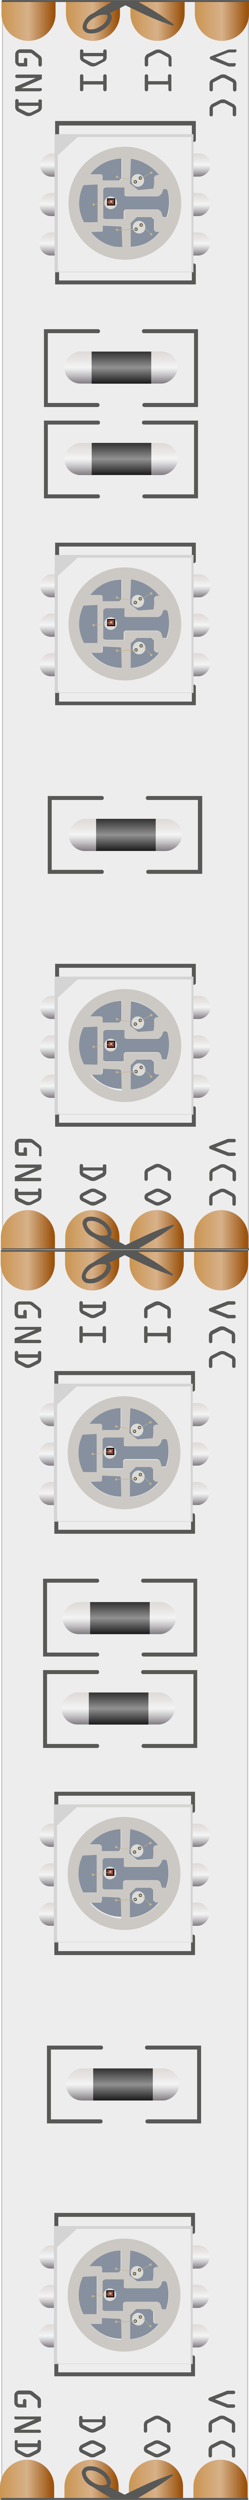 <?xml version="1.0" ?><svg height="100.05mm" viewBox="0 0 28.32 283.61" width="9.99mm" xmlns="http://www.w3.org/2000/svg" xmlns:xlink="http://www.w3.org/1999/xlink">
  <defs>
    <linearGradient gradientTransform="translate(233.73 45.03) rotate(90)" gradientUnits="userSpaceOnUse" id="linear-gradient" x1="-42.68" x2="-42.68" y1="211.57" y2="205.41">
      <stop offset="0" stop-color="#cb9552"/>
      <stop offset="0.5" stop-color="#d7b189"/>
      <stop offset="0.84" stop-color="#ab6c2e"/>
      <stop offset="0.96" stop-color="#9c530d"/>
    </linearGradient>
    <linearGradient id="linear-gradient-2" x1="-42.68" x2="-42.68" xlink:href="#linear-gradient" y1="218.9" y2="212.74"/>
    <linearGradient id="linear-gradient-3" x1="-42.68" x2="-42.68" xlink:href="#linear-gradient" y1="226.23" y2="220.08"/>
    <linearGradient id="linear-gradient-4" x1="-42.68" x2="-42.68" xlink:href="#linear-gradient" y1="233.57" y2="227.41"/>
    <linearGradient gradientTransform="matrix(0, -1, -1, 0, 233.89, -109.14)" id="linear-gradient-5" x1="-248.7" x2="-248.7" xlink:href="#linear-gradient" y1="211.81" y2="205.65"/>
    <linearGradient gradientTransform="matrix(0, -1, -1, 0, 233.89, -109.14)" id="linear-gradient-6" x1="-248.7" x2="-248.7" xlink:href="#linear-gradient" y1="219.14" y2="212.98"/>
    <linearGradient gradientTransform="matrix(0, -1, -1, 0, 233.89, -109.14)" id="linear-gradient-7" x1="-248.7" x2="-248.7" xlink:href="#linear-gradient" y1="226.47" y2="220.31"/>
    <linearGradient gradientTransform="matrix(0, -1, -1, 0, 233.89, -109.14)" id="linear-gradient-8" x1="-248.7" x2="-248.7" xlink:href="#linear-gradient" y1="233.8" y2="227.65"/>
    <linearGradient gradientTransform="translate(-62.44 -112.64)" gradientUnits="userSpaceOnUse" id="linear-gradient-9" x1="67.94" x2="70.56" y1="226.92" y2="226.92">
      <stop offset="0" stop-color="#e5e2df"/>
      <stop offset="0" stop-color="#ded9d6"/>
      <stop offset="0.27" stop-color="#e8e6e5"/>
      <stop offset="0.49" stop-color="#f3f4f4"/>
      <stop offset="0.58" stop-color="#e5e5e6"/>
      <stop offset="0.75" stop-color="#c0bec0"/>
      <stop offset="0.98" stop-color="#858085"/>
      <stop offset="1" stop-color="#807b80"/>
      <stop offset="1" stop-color="#d1d3d4"/>
    </linearGradient>
    <linearGradient gradientTransform="translate(-66.99 -108.23)" id="linear-gradient-10" x1="72.41" x2="75.04" xlink:href="#linear-gradient-9" y1="226.99" y2="226.99"/>
    <linearGradient gradientTransform="translate(-71.46 -103.76)" id="linear-gradient-11" x1="76.89" x2="79.52" xlink:href="#linear-gradient-9" y1="226.99" y2="226.99"/>
    <linearGradient gradientTransform="translate(-47.55 -97.75)" id="linear-gradient-12" x1="67.94" x2="70.56" xlink:href="#linear-gradient-9" y1="212.03" y2="212.03"/>
    <linearGradient gradientTransform="translate(-52.1 -93.34)" id="linear-gradient-13" x1="72.41" x2="75.04" xlink:href="#linear-gradient-9" y1="212.1" y2="212.1"/>
    <linearGradient gradientTransform="translate(-56.57 -88.87)" id="linear-gradient-14" x1="76.89" x2="79.52" xlink:href="#linear-gradient-9" y1="212.1" y2="212.1"/>
    <linearGradient gradientTransform="translate(-14.61 -160.47)" id="linear-gradient-15" x1="20.1" x2="22.73" xlink:href="#linear-gradient-9" y1="226.92" y2="226.92"/>
    <linearGradient gradientTransform="translate(-19.15 -156.07)" id="linear-gradient-16" x1="24.58" x2="27.21" xlink:href="#linear-gradient-9" y1="226.99" y2="226.99"/>
    <linearGradient gradientTransform="translate(-23.63 -151.59)" id="linear-gradient-17" x1="29.05" x2="31.68" xlink:href="#linear-gradient-9" y1="226.99" y2="226.99"/>
    <linearGradient gradientTransform="translate(0.28 -145.58)" id="linear-gradient-18" x1="20.1" x2="22.73" xlink:href="#linear-gradient-9" y1="212.03" y2="212.03"/>
    <linearGradient gradientTransform="translate(-4.26 -141.17)" id="linear-gradient-19" x1="24.58" x2="27.21" xlink:href="#linear-gradient-9" y1="212.1" y2="212.1"/>
    <linearGradient gradientTransform="translate(-8.74 -136.7)" id="linear-gradient-20" x1="29.05" x2="31.68" xlink:href="#linear-gradient-9" y1="212.1" y2="212.1"/>
    <linearGradient gradientTransform="translate(33.13 -208.21)" id="linear-gradient-21" x1="-27.63" x2="-25" xlink:href="#linear-gradient-9" y1="226.92" y2="226.92"/>
    <linearGradient gradientTransform="translate(28.58 -203.8)" id="linear-gradient-22" x1="-23.15" x2="-20.53" xlink:href="#linear-gradient-9" y1="226.99" y2="226.99"/>
    <linearGradient gradientTransform="translate(24.1 -199.33)" id="linear-gradient-23" x1="-18.68" x2="-16.05" xlink:href="#linear-gradient-9" y1="226.99" y2="226.99"/>
    <linearGradient gradientTransform="translate(48.02 -193.31)" id="linear-gradient-24" x1="-27.63" x2="-25" xlink:href="#linear-gradient-9" y1="212.03" y2="212.03"/>
    <linearGradient gradientTransform="translate(43.47 -188.91)" id="linear-gradient-25" x1="-23.15" x2="-20.53" xlink:href="#linear-gradient-9" y1="212.1" y2="212.1"/>
    <linearGradient gradientTransform="translate(39 -184.43)" id="linear-gradient-26" x1="-18.68" x2="-16.05" xlink:href="#linear-gradient-9" y1="212.1" y2="212.1"/>
    <linearGradient id="linear-gradient-27" x1="99.09" x2="99.09" xlink:href="#linear-gradient" y1="211.66" y2="205.5"/>
    <linearGradient id="linear-gradient-28" x1="99.09" x2="99.09" xlink:href="#linear-gradient" y1="218.99" y2="212.83"/>
    <linearGradient id="linear-gradient-29" x1="99.09" x2="99.09" xlink:href="#linear-gradient" y1="226.32" y2="220.17"/>
    <linearGradient id="linear-gradient-30" x1="99.09" x2="99.09" xlink:href="#linear-gradient" y1="233.66" y2="227.5"/>
    <linearGradient gradientTransform="matrix(0, -1, -1, 0, 233.89, -109.14)" id="linear-gradient-31" x1="-390.47" x2="-390.47" xlink:href="#linear-gradient" y1="211.9" y2="205.74"/>
    <linearGradient gradientTransform="matrix(0, -1, -1, 0, 233.89, -109.14)" id="linear-gradient-32" x1="-390.47" x2="-390.47" xlink:href="#linear-gradient" y1="219.23" y2="213.07"/>
    <linearGradient gradientTransform="matrix(0, -1, -1, 0, 233.89, -109.14)" id="linear-gradient-33" x1="-390.47" x2="-390.47" xlink:href="#linear-gradient" y1="226.56" y2="220.4"/>
    <linearGradient gradientTransform="matrix(0, -1, -1, 0, 233.89, -109.14)" id="linear-gradient-34" x1="-390.47" x2="-390.47" xlink:href="#linear-gradient" y1="233.89" y2="227.74"/>
    <linearGradient gradientTransform="translate(-204.3 29.04)" id="linear-gradient-35" x1="209.7" x2="212.33" xlink:href="#linear-gradient-9" y1="227.01" y2="227.01"/>
    <linearGradient gradientTransform="translate(-208.84 33.44)" id="linear-gradient-36" x1="214.18" x2="216.8" xlink:href="#linear-gradient-9" y1="227.08" y2="227.08"/>
    <linearGradient gradientTransform="translate(-213.32 37.92)" id="linear-gradient-37" x1="218.65" x2="221.28" xlink:href="#linear-gradient-9" y1="227.08" y2="227.08"/>
    <linearGradient gradientTransform="translate(-189.4 43.93)" id="linear-gradient-38" x1="209.7" x2="212.33" xlink:href="#linear-gradient-9" y1="212.12" y2="212.12"/>
    <linearGradient gradientTransform="translate(-193.95 48.33)" id="linear-gradient-39" x1="214.18" x2="216.8" xlink:href="#linear-gradient-9" y1="212.19" y2="212.19"/>
    <linearGradient gradientTransform="translate(-198.43 52.81)" id="linear-gradient-40" x1="218.65" x2="221.28" xlink:href="#linear-gradient-9" y1="212.19" y2="212.19"/>
    <linearGradient gradientTransform="translate(-156.46 -18.8)" id="linear-gradient-41" x1="161.87" x2="164.49" xlink:href="#linear-gradient-9" y1="227.01" y2="227.01"/>
    <linearGradient gradientTransform="translate(-161.01 -14.39)" id="linear-gradient-42" x1="166.34" x2="168.97" xlink:href="#linear-gradient-9" y1="227.08" y2="227.08"/>
    <linearGradient gradientTransform="translate(-165.48 -9.92)" id="linear-gradient-43" x1="170.82" x2="173.44" xlink:href="#linear-gradient-9" y1="227.08" y2="227.08"/>
    <linearGradient gradientTransform="translate(-141.57 -3.91)" id="linear-gradient-44" x1="161.87" x2="164.49" xlink:href="#linear-gradient-9" y1="212.12" y2="212.12"/>
    <linearGradient gradientTransform="translate(-146.12 0.5)" id="linear-gradient-45" x1="166.34" x2="168.97" xlink:href="#linear-gradient-9" y1="212.19" y2="212.19"/>
    <linearGradient gradientTransform="translate(-150.59 4.97)" id="linear-gradient-46" x1="170.82" x2="173.44" xlink:href="#linear-gradient-9" y1="212.19" y2="212.19"/>
    <linearGradient gradientTransform="translate(-108.73 -66.53)" id="linear-gradient-47" x1="114.13" x2="116.76" xlink:href="#linear-gradient-9" y1="227.01" y2="227.01"/>
    <linearGradient gradientTransform="translate(-113.27 -62.13)" id="linear-gradient-48" x1="118.61" x2="121.24" xlink:href="#linear-gradient-9" y1="227.08" y2="227.08"/>
    <linearGradient gradientTransform="translate(-117.75 -57.65)" id="linear-gradient-49" x1="123.09" x2="125.71" xlink:href="#linear-gradient-9" y1="227.08" y2="227.08"/>
    <linearGradient gradientTransform="translate(-93.84 -51.64)" id="linear-gradient-50" x1="114.13" x2="116.76" xlink:href="#linear-gradient-9" y1="212.12" y2="212.12"/>
    <linearGradient gradientTransform="translate(-98.38 -47.24)" id="linear-gradient-51" x1="118.61" x2="121.24" xlink:href="#linear-gradient-9" y1="212.19" y2="212.19"/>
    <linearGradient gradientTransform="translate(-102.86 -42.76)" id="linear-gradient-52" x1="123.09" x2="125.71" xlink:href="#linear-gradient-9" y1="212.19" y2="212.19"/>
    <linearGradient gradientTransform="translate(17.09 -178.28)" id="linear-gradient-53" x1="-5.16" x2="-1.51" xlink:href="#linear-gradient-9" y1="219.98" y2="219.98"/>
    <linearGradient gradientTransform="translate(17.14 -178.22)" gradientUnits="userSpaceOnUse" id="linear-gradient-54" x1="-5.16" x2="-1.51" y1="219.92" y2="219.92">
      <stop offset="0" stop-color="#323232"/>
      <stop offset="0.5" stop-color="#919191"/>
      <stop offset="1" stop-color="#1a1a1a"/>
    </linearGradient>
    <linearGradient gradientTransform="translate(6.73 -167.89)" id="linear-gradient-55" x1="5.21" x2="8.86" xlink:href="#linear-gradient-9" y1="219.96" y2="219.96"/>
    <linearGradient gradientTransform="translate(6.79 -167.84)" id="linear-gradient-56" x1="5.21" x2="8.86" xlink:href="#linear-gradient-54" y1="219.9" y2="219.9"/>
    <linearGradient gradientTransform="translate(-35.42 -124.74)" id="linear-gradient-57" x1="47.86" x2="51.51" xlink:href="#linear-gradient-9" y1="219.46" y2="219.46"/>
    <linearGradient gradientTransform="translate(-35.36 -124.69)" id="linear-gradient-58" x1="47.86" x2="51.51" xlink:href="#linear-gradient-54" y1="219.4" y2="219.4"/>
    <linearGradient gradientTransform="translate(-124.96 -36.58)" id="linear-gradient-59" x1="136.72" x2="140.36" xlink:href="#linear-gradient-9" y1="220.15" y2="220.15"/>
    <linearGradient gradientTransform="translate(-124.9 -36.52)" id="linear-gradient-60" x1="136.72" x2="140.36" xlink:href="#linear-gradient-54" y1="220.09" y2="220.09"/>
    <linearGradient gradientTransform="translate(-135.36 -26.46)" id="linear-gradient-61" x1="146.98" x2="150.62" xlink:href="#linear-gradient-9" y1="220.29" y2="220.29"/>
    <linearGradient gradientTransform="translate(-135.31 -26.41)" id="linear-gradient-62" x1="146.98" x2="150.62" xlink:href="#linear-gradient-54" y1="220.24" y2="220.24"/>
    <linearGradient gradientTransform="translate(-177.52 16.69)" id="linear-gradient-63" x1="189.63" x2="193.27" xlink:href="#linear-gradient-9" y1="219.8" y2="219.8"/>
    <linearGradient gradientTransform="translate(-177.46 16.74)" id="linear-gradient-64" x1="189.63" x2="193.27" xlink:href="#linear-gradient-54" y1="219.74" y2="219.74"/>
  </defs>
  <title>LED Strip DotStar</title>
  <g data-name="Layer 1" id="Layer_1">
    <g>
      <rect height="141.84" style="fill: #c7c6c5" width="28.1" x="0.22"/>
      <rect height="141.84" style="fill: #ededee" width="27.84" x="0.35"/>
      <g>
        <g>
          <path d="M6.27,111.28v-1.94h16v2.1a.23.23,0,1,1-.45,0v-1.65H6.72v1.49a.23.23,0,1,1-.45,0Z" style="fill: #585856"/>
          <path d="M6.27,127.82v-1.94a.23.23,0,1,1,.45,0v1.49h15.1v-1.65a.22.22,0,0,1,.23-.22.22.22,0,0,1,.22.22v2.1Z" style="fill: #585856"/>
        </g>
        <g>
          <path d="M6.27,63.5V61.56h16v2.1a.22.22,0,0,1-.22.22.22.22,0,0,1-.23-.22V62H6.72V63.5a.23.23,0,1,1-.45,0Z" style="fill: #585856"/>
          <path d="M6.27,80V78.1a.23.23,0,1,1,.45,0v1.49h15.1V77.94a.23.23,0,1,1,.45,0V80Z" style="fill: #585856"/>
        </g>
        <g>
          <path d="M6.27,15.72v-2h16v2.1a.23.23,0,1,1-.45,0V14.23H6.72v1.49a.22.22,0,0,1-.23.22A.22.22,0,0,1,6.27,15.72Z" style="fill: #585856"/>
          <path d="M6.27,32.26V30.31a.22.22,0,0,1,.22-.22.22.22,0,0,1,.23.22v1.5h15.1V30.16a.23.23,0,1,1,.45,0v2.1Z" style="fill: #585856"/>
        </g>
      </g>
      <g>
        <path d="M25.24,4.63a3.07,3.07,0,0,1-2.18-.9,3.11,3.11,0,0,1-.9-2.18V.07h6.16V1.55A3.08,3.08,0,0,1,25.24,4.63Z" style="fill: url(#linear-gradient)"/>
        <path d="M17.91,4.63a3.07,3.07,0,0,1-2.18-.9,3.11,3.11,0,0,1-.9-2.18V.07H21V1.55A3.08,3.08,0,0,1,17.91,4.63Z" style="fill: url(#linear-gradient-2)"/>
        <path d="M10.57,4.63A3.07,3.07,0,0,1,7.5,1.55V.07h6.15V1.55A3.08,3.08,0,0,1,10.57,4.63Z" style="fill: url(#linear-gradient-3)"/>
        <path d="M3.24,4.63a3.07,3.07,0,0,1-2.18-.9,3.11,3.11,0,0,1-.9-2.18V.07H6.32V1.55A3.08,3.08,0,0,1,3.24,4.63Z" style="fill: url(#linear-gradient-4)"/>
      </g>
      <g>
        <path d="M25.17,137.28a3.09,3.09,0,0,0-3.08,3.08v1.48h6.16v-1.48A3.08,3.08,0,0,0,25.17,137.28Z" style="fill: url(#linear-gradient-5)"/>
        <path d="M17.83,137.28a3.09,3.09,0,0,0-3.07,3.08v1.48h6.15v-1.48A3.08,3.08,0,0,0,17.83,137.28Z" style="fill: url(#linear-gradient-6)"/>
        <path d="M10.5,137.28a3.09,3.09,0,0,0-3.08,3.08v1.48h6.16v-1.48A3.08,3.08,0,0,0,10.5,137.28Z" style="fill: url(#linear-gradient-7)"/>
        <path d="M3.17,137.28a3.09,3.09,0,0,0-3.08,3.08v1.48H6.25v-1.48A3.08,3.08,0,0,0,3.17,137.28Z" style="fill: url(#linear-gradient-8)"/>
      </g>
      <g>
        <path d="M11.6,3.44c.88-.51,1.33-1.33,1-1.86a1,1,0,0,0-.08-.11l.56-.28c.38-.18.78-.39,1.18-.6,1.13.55,2.27,1.09,3.14,1.47s2.29.86,2.29.86l.08-.16s-1.21-.88-2-1.37c-.55-.35-1.25-.75-2-1.17H28.32V0H.22V.22H12.73l-.1.05c-.52.28-1,.57-1.4.82l-.5.33-.23.12A2,2,0,0,0,9.39,3a.68.68,0,0,0,.09.37.84.84,0,0,0,.51.38A2.27,2.27,0,0,0,11.6,3.44Zm-1.48-.12a.34.34,0,0,1-.23-.15c-.1-.17,0-.48.29-.78A2.32,2.32,0,0,1,10.74,2,1.85,1.85,0,0,1,12,1.66l.06,0a.31.31,0,0,1,.17.12.33.33,0,0,1,0,.15A1.59,1.59,0,0,1,11.36,3,1.76,1.76,0,0,1,10.12,3.32Z" style="fill: #585856"/>
        <path d="M28.32,141.62H15.77c.75-.41,1.45-.82,2-1.17.82-.49,2-1.37,2-1.37l-.08-.16s-1.42.49-2.29.87-2,.91-3.14,1.47c-.4-.22-.8-.43-1.18-.61l-.56-.27.08-.12c.3-.53-.15-1.35-1-1.86a2.27,2.27,0,0,0-1.61-.34.84.84,0,0,0-.51.38.68.68,0,0,0-.09.37,2,2,0,0,0,1.11,1.5l.23.11c.15.11.32.21.5.33.4.25.88.54,1.4.82l.1.05H.22v.22h28.1Zm-17.58-1.73a2.32,2.32,0,0,1-.56-.44c-.28-.3-.39-.61-.29-.78a.34.34,0,0,1,.23-.15,1.81,1.81,0,0,1,1.24.28,1.58,1.58,0,0,1,.89,1.09.32.32,0,0,1,0,.14.39.39,0,0,1-.17.13l-.06,0A1.85,1.85,0,0,1,10.74,139.89Z" style="fill: #585856"/>
      </g>
      <g>
        <g>
          <path d="M16.19,45.94a.23.23,0,0,1,.23-.23h5.65V37.79H16.42a.23.23,0,1,1,0-.45h6.1v8.83h-6.1A.23.23,0,0,1,16.19,45.94Z" style="fill: #585856"/>
          <path d="M5,46.17V37.34h6.1a.23.23,0,1,1,0,.45H5.44v7.92h5.65a.23.23,0,1,1,0,.46Z" style="fill: #585856"/>
        </g>
        <g>
          <path d="M16.19,56.31a.23.23,0,0,1,.23-.23h5.65V48.16H16.42a.23.23,0,1,1,0-.45h6.1v8.82h-6.1A.22.22,0,0,1,16.19,56.31Z" style="fill: #585856"/>
          <path d="M5,56.53V47.71h6.1a.23.23,0,1,1,0,.45H5.44v7.92h5.65a.23.23,0,1,1,0,.45Z" style="fill: #585856"/>
        </g>
        <g>
          <path d="M16.63,98.91a.23.23,0,0,1,.23-.23h5.65V90.75H16.86a.23.23,0,1,1,0-.45H23v8.83h-6.1A.23.23,0,0,1,16.63,98.91Z" style="fill: #585856"/>
          <path d="M5.43,99.13V90.3h6.1a.23.23,0,1,1,0,.45H5.88v7.93h5.65a.23.23,0,1,1,0,.45Z" style="fill: #585856"/>
        </g>
      </g>
    </g>
    <g>
      <path d="M26.66,7.54H26l-2-.78a.2.2,0,0,1,0-.38l2-.77h.7a.16.16,0,0,1,.14,0,.18.18,0,0,1,.06.14.16.16,0,0,1-.06.13.17.17,0,0,1-.14.06H26l-1.49.58L26,7.16h.62a.16.16,0,0,1,.14,0,.18.18,0,0,1,.06.14.16.16,0,0,1-.06.13A.17.17,0,0,1,26.66,7.54Z" style="fill: #585856"/>
      <path d="M24.21,9.47v.69a.22.22,0,0,1-.05.14.2.2,0,0,1-.14.06.16.16,0,0,1-.13-.06.18.18,0,0,1-.06-.14V9.45a.51.51,0,0,1,.09-.28A.49.49,0,0,1,24.11,9L25,8.52a.81.81,0,0,1,.37-.09.76.76,0,0,1,.38.09l.84.44a.66.66,0,0,1,.21.2.48.48,0,0,1,.09.26v.76a.21.21,0,0,1-.19.19.18.18,0,0,1-.14-.06.16.16,0,0,1-.06-.13V9.45a.17.17,0,0,0-.1-.15l-.8-.42a.38.38,0,0,0-.22-.05.47.47,0,0,0-.24.05l-.78.41A.18.18,0,0,0,24.21,9.47Z" style="fill: #585856"/>
      <path d="M24.21,12.29V13a.22.22,0,0,1-.05.14.2.2,0,0,1-.14.06.16.16,0,0,1-.13-.06.18.18,0,0,1-.06-.14v-.71a.51.51,0,0,1,.09-.28.49.49,0,0,1,.19-.21l.86-.44a.81.81,0,0,1,.37-.09.76.76,0,0,1,.38.09l.84.44a.66.66,0,0,1,.21.2.48.48,0,0,1,.09.26V13a.21.21,0,0,1-.19.19.18.18,0,0,1-.14-.06.16.16,0,0,1-.06-.13v-.73a.17.17,0,0,0-.1-.15l-.8-.42a.38.38,0,0,0-.22,0,.47.47,0,0,0-.24,0l-.78.41A.18.18,0,0,0,24.21,12.29Z" style="fill: #585856"/>
    </g>
    <g>
      <path d="M16.85,6.65v.69a.21.21,0,0,1-.2.2.18.18,0,0,1-.13-.06.18.18,0,0,1-.06-.14V6.63a.57.57,0,0,1,.09-.29.61.61,0,0,1,.19-.2l.86-.44A.85.85,0,0,1,18,5.61a.87.87,0,0,1,.37.08l.84.45a.57.57,0,0,1,.21.2.48.48,0,0,1,.09.26v.76a.19.19,0,0,1,0,.13.19.19,0,0,1-.28,0,.16.16,0,0,1-.06-.13V6.63a.17.17,0,0,0-.1-.15l-.8-.43A.48.48,0,0,0,18,6a.41.41,0,0,0-.23.06l-.78.4A.21.21,0,0,0,16.85,6.65Z" style="fill: #585856"/>
      <path d="M19.49,8.61v1.55a.21.21,0,0,1,0,.13.19.19,0,0,1-.28,0,.16.16,0,0,1-.06-.13V9.58H16.85v.58a.16.16,0,0,1-.06.13.18.18,0,0,1-.14.06.18.18,0,0,1-.13-.06.16.16,0,0,1-.06-.13V8.61a.2.2,0,0,1,.06-.14.21.21,0,0,1,.13-.05.22.22,0,0,1,.14.05.2.2,0,0,1,.06.14V9.2H19.1V8.61a.2.2,0,0,1,.06-.14.19.19,0,0,1,.33.14Z" style="fill: #585856"/>
    </g>
    <g>
      <path d="M12.13,5.79v.75a.63.63,0,0,1-.1.29A.51.51,0,0,1,11.8,7L11,7.42a1,1,0,0,1-.44.11.9.9,0,0,1-.43-.12L9.42,7a.61.61,0,0,1-.24-.21.52.52,0,0,1-.08-.3V5.78a.17.17,0,0,1,.05-.13.18.18,0,0,1,.14-.06.16.16,0,0,1,.13.06.18.18,0,0,1,.06.13V6h2.26V5.79a.18.18,0,0,1,.06-.14.15.15,0,0,1,.13-.05.17.17,0,0,1,.14.05A.18.18,0,0,1,12.13,5.79Zm-.39.58H9.48V6.5a.2.2,0,0,0,.12.19l.76.38a.56.56,0,0,0,.24.07.6.6,0,0,0,.24,0l.78-.4a.2.2,0,0,0,.12-.2Z" style="fill: #585856"/>
      <path d="M12.13,8.61v1.55a.18.18,0,0,1-.06.13.18.18,0,0,1-.14.06.21.21,0,0,1-.19-.19V9.58H9.48v.58a.21.21,0,0,1-.19.19.18.18,0,0,1-.14-.06.15.15,0,0,1-.05-.13V8.61a.19.19,0,0,1,.05-.14.22.22,0,0,1,.14-.05.19.19,0,0,1,.13.05.2.2,0,0,1,.06.14V9.2h2.26V8.61a.2.2,0,0,1,.33-.14A.2.2,0,0,1,12.13,8.61Z" style="fill: #585856"/>
    </g>
    <g>
      <path d="M4.76,6.71v.64a.21.21,0,0,1-.19.19.18.18,0,0,1-.14-.06.18.18,0,0,1-.06-.13V6.74a.17.17,0,0,0-.08-.15L3.6,6.05A.33.33,0,0,0,3.37,6H2.31A.18.18,0,0,0,2.17,6a.16.16,0,0,0-.06.13V7a.2.2,0,0,0,.06.14.21.21,0,0,0,.13,0h.42V6.75a.18.18,0,0,1,.06-.14.15.15,0,0,1,.13-.05.19.19,0,0,1,.14.05.22.22,0,0,1,.05.14v.78H2.3a.56.56,0,0,1-.4-.17A.57.57,0,0,1,1.73,7V6.17a.58.58,0,0,1,.17-.41.56.56,0,0,1,.4-.17H3.36a.72.72,0,0,1,.49.16l.71.56a.39.39,0,0,1,.14.17A.49.49,0,0,1,4.76,6.71Z" style="fill: #585856"/>
      <path d="M4.56,10.35H1.73V9.84l2.35-1H1.92a.16.16,0,0,1-.13-.06.18.18,0,0,1-.06-.14.18.18,0,0,1,.06-.13.16.16,0,0,1,.13-.06H4.76v.51L2.41,10H4.56A.18.18,0,0,1,4.7,10a.19.19,0,0,1-.14.33Z" style="fill: #585856"/>
      <path d="M4.76,11.43v.76a.48.48,0,0,1-.1.29.53.53,0,0,1-.22.2l-.77.38a1,1,0,0,1-.43.11.9.9,0,0,1-.43-.12l-.76-.38a.58.58,0,0,1-.23-.21.53.53,0,0,1-.09-.3v-.73a.18.18,0,0,1,.06-.14.16.16,0,0,1,.13-.06.21.21,0,0,1,.2.2v.2H4.37v-.2a.2.2,0,0,1,.06-.14.24.24,0,0,1,.14,0,.19.19,0,0,1,.13,0A.2.2,0,0,1,4.76,11.43ZM4.37,12H2.11v.13a.21.21,0,0,0,.13.19l.75.38a.56.56,0,0,0,.25.07.52.52,0,0,0,.24,0l.78-.39a.24.24,0,0,0,.11-.21Z" style="fill: #585856"/>
    </g>
    <g>
      <path d="M26.62,131.14h-.7l-2-.78a.2.2,0,0,1,0-.38l2-.78h.7a.17.17,0,0,1,.14.06.18.18,0,0,1,.06.14.18.18,0,0,1-.06.13.17.17,0,0,1-.14.06H26l-1.49.58,1.49.58h.62a.17.17,0,0,1,.14.06.18.18,0,0,1,.06.14.18.18,0,0,1-.06.13A.17.17,0,0,1,26.62,131.14Z" style="fill: #585856"/>
      <path d="M24.17,133.07v.69a.22.22,0,0,1-.05.14A.18.18,0,0,1,24,134a.16.16,0,0,1-.13-.06.18.18,0,0,1-.06-.14v-.71a.57.57,0,0,1,.09-.29.53.53,0,0,1,.19-.2l.86-.44a.84.84,0,0,1,.37-.09.89.89,0,0,1,.38.08l.84.45a.57.57,0,0,1,.21.2.48.48,0,0,1,.09.26v.76a.18.18,0,0,1-.06.13.16.16,0,0,1-.13.06.2.2,0,0,1-.14-.06.18.18,0,0,1-.06-.13v-.73a.17.17,0,0,0-.1-.15l-.8-.43a.51.51,0,0,0-.46,0l-.78.4A.2.2,0,0,0,24.17,133.07Z" style="fill: #585856"/>
      <path d="M24.17,135.89v.69a.22.22,0,0,1-.05.14.18.18,0,0,1-.14.06.16.16,0,0,1-.13-.06.18.18,0,0,1-.06-.14v-.71a.57.57,0,0,1,.09-.29.53.53,0,0,1,.19-.2l.86-.44a.84.84,0,0,1,.37-.09.89.89,0,0,1,.38.08l.84.45a.57.57,0,0,1,.21.2.48.48,0,0,1,.09.26v.76a.18.18,0,0,1-.06.13.16.16,0,0,1-.13.06.2.2,0,0,1-.14-.06.18.18,0,0,1-.06-.13v-.73a.17.17,0,0,0-.1-.15l-.8-.43a.51.51,0,0,0-.46,0l-.78.4A.21.21,0,0,0,24.17,135.89Z" style="fill: #585856"/>
    </g>
    <g>
      <path d="M16.81,133.07v.69a.18.18,0,0,1-.06.14.16.16,0,0,1-.13.06.18.18,0,0,1-.14-.06.17.17,0,0,1-.05-.14v-.71a.53.53,0,0,1,.08-.29.55.55,0,0,1,.2-.2l.85-.44a.87.87,0,0,1,.75,0l.85.45a.57.57,0,0,1,.21.2.48.48,0,0,1,.09.26v.76a.18.18,0,0,1-.06.13.18.18,0,0,1-.14.06.16.16,0,0,1-.13-.06.18.18,0,0,1-.06-.13v-.73a.18.18,0,0,0-.11-.15l-.79-.43a.51.51,0,0,0-.22-.05.48.48,0,0,0-.24.06l-.78.4A.2.2,0,0,0,16.81,133.07Z" style="fill: #585856"/>
      <path d="M19.18,136.26l-.86.42a.86.86,0,0,1-.39.09.78.78,0,0,1-.37-.09l-.85-.42a.46.46,0,0,1-.28-.46.5.5,0,0,1,.07-.27.52.52,0,0,1,.21-.18l.85-.43a.75.75,0,0,1,.37-.08.83.83,0,0,1,.39.08l.86.43a.51.51,0,0,1,0,.91Zm-.2-.58-.8-.4a.51.51,0,0,0-.48,0l-.82.41a.12.12,0,0,0,0,.22l.82.42a.6.6,0,0,0,.48,0l.8-.41a.12.12,0,0,0,.09-.12A.14.14,0,0,0,19,135.68Z" style="fill: #585856"/>
    </g>
    <g>
      <path d="M12.09,132.21V133a.46.46,0,0,1-.1.29.55.55,0,0,1-.22.21l-.77.38a.94.94,0,0,1-.43.1.86.86,0,0,1-.43-.11l-.76-.38a.52.52,0,0,1-.23-.21.53.53,0,0,1-.09-.3v-.74a.18.18,0,0,1,.06-.13.16.16,0,0,1,.13-.06.2.2,0,0,1,.14.06.18.18,0,0,1,.06.13v.2H11.7v-.19a.18.18,0,0,1,.06-.14.17.17,0,0,1,.14,0,.17.17,0,0,1,.13,0A.18.18,0,0,1,12.09,132.21Zm-.39.58H9.44v.13a.19.19,0,0,0,.13.19l.75.38a.56.56,0,0,0,.25.07.59.59,0,0,0,.23-.05l.78-.4a.2.2,0,0,0,.12-.2Z" style="fill: #585856"/>
      <path d="M11.81,136.26l-.86.42a.85.85,0,0,1-.38.09.82.82,0,0,1-.38-.09l-.85-.42a.46.46,0,0,1-.28-.46.43.43,0,0,1,.08-.27.49.49,0,0,1,.2-.18l.85-.43a.94.94,0,0,1,.76,0l.86.43a.46.46,0,0,1,.28.45A.46.46,0,0,1,11.81,136.26Zm-.19-.58-.81-.4a.51.51,0,0,0-.48,0l-.81.41a.12.12,0,0,0-.08.11.14.14,0,0,0,.08.12l.81.41a.69.69,0,0,0,.24,0,.64.64,0,0,0,.24,0l.81-.41a.12.12,0,0,0,.09-.12A.14.14,0,0,0,11.62,135.68Z" style="fill: #585856"/>
    </g>
    <g>
      <path d="M4.72,130.31V131a.21.21,0,0,1,0,.13.18.18,0,0,1-.14.06.2.2,0,0,1-.14-.06.18.18,0,0,1,0-.13v-.61a.21.21,0,0,0-.09-.16l-.69-.53a.32.32,0,0,0-.23-.07H2.27a.24.24,0,0,0-.14,0,.24.24,0,0,0,0,.14v.78a.19.19,0,0,0,0,.13.2.2,0,0,0,.14.06h.41v-.4a.16.16,0,0,1,.06-.13.18.18,0,0,1,.13-.06.18.18,0,0,1,.14.06.16.16,0,0,1,.06.13v.78h-.8a.56.56,0,0,1-.41-.16.58.58,0,0,1-.17-.41v-.78a.58.58,0,0,1,.58-.58H3.33a.76.76,0,0,1,.48.15l.72.57a.61.61,0,0,1,.14.17A.59.59,0,0,1,4.72,130.31Z" style="fill: #585856"/>
      <path d="M4.53,134H1.69v-.51l2.36-1H1.88a.17.17,0,0,1-.13-.05.18.18,0,0,1-.06-.14.16.16,0,0,1,.06-.13.18.18,0,0,1,.13-.06H4.72v.51l-2.35,1H4.53a.2.2,0,0,1,.14.06.22.22,0,0,1,0,.14.19.19,0,0,1,0,.13A.2.2,0,0,1,4.53,134Z" style="fill: #585856"/>
      <path d="M4.72,135v.75a.52.52,0,0,1-.09.29.57.57,0,0,1-.23.21l-.76.38a1,1,0,0,1-.44.11.9.9,0,0,1-.43-.12L2,136.27a.66.66,0,0,1-.23-.21.53.53,0,0,1-.09-.3V135a.21.21,0,0,1,.19-.19.18.18,0,0,1,.14.06.18.18,0,0,1,.06.13v.2H4.34V135a.19.19,0,0,1,0-.14.22.22,0,0,1,.28,0A.24.24,0,0,1,4.72,135Zm-.38.58H2.08v.13a.2.2,0,0,0,.12.19l.75.38a.6.6,0,0,0,.25.07.64.64,0,0,0,.24,0l.78-.4a.2.2,0,0,0,.12-.2Z" style="fill: #585856"/>
    </g>
    <g>
      <g>
        <rect height="4.48" rx="1.3" ry="1.3" style="fill: url(#linear-gradient-9)" transform="translate(121.09 107.47) rotate(90)" width="2.63" x="5.5" y="112.04"/>
        <rect height="4.48" rx="1.3" ry="1.3" style="fill: url(#linear-gradient-10)" transform="translate(125.5 112.02) rotate(90)" width="2.63" x="5.43" y="116.52"/>
        <rect height="4.48" rx="1.3" ry="1.3" style="fill: url(#linear-gradient-11)" transform="translate(129.97 116.49) rotate(90)" width="2.63" x="5.43" y="120.99"/>
      </g>
      <g>
        <rect height="4.48" rx="1.3" ry="1.3" style="fill: url(#linear-gradient-12)" transform="translate(135.98 92.58) rotate(90)" width="2.63" x="20.39" y="112.04"/>
        <rect height="4.48" rx="1.3" ry="1.3" style="fill: url(#linear-gradient-13)" transform="translate(140.39 97.13) rotate(90)" width="2.63" x="20.32" y="116.52"/>
        <rect height="4.48" rx="1.3" ry="1.3" style="fill: url(#linear-gradient-14)" transform="translate(144.86 101.6) rotate(90)" width="2.63" x="20.32" y="120.99"/>
      </g>
      <rect height="15.79" style="fill: #d4d4d4" transform="translate(132.72 104.5) rotate(90)" width="15.66" x="6.29" y="110.72"/>
      <polygon points="21.78 111.11 8.84 111.11 6.58 113.17 6.58 126.19 6.82 126.39 21.78 126.39 21.78 111.11" style="fill: #ededee"/>
      <path d="M17.46,117q0-.16.06-.36a4.32,4.32,0,0,0,0-.89.5.5,0,0,1,.16-.23.46.46,0,0,1,.48,0,5,5,0,0,0-3.26-1.94l-.11,2.81.93.73Z" style="fill: #87909e"/>
      <path d="M13.81,115.8l0-2.25a4.64,4.64,0,0,0-3.58,1.77h1.14a.31.31,0,0,1,.2.09.37.37,0,0,1,.06.1V116h1.91a.28.28,0,0,0,.12-.08A.56.56,0,0,0,13.81,115.8Z" style="fill: #87909e"/>
      <path d="M9.49,116.54A4.79,4.79,0,0,0,9,118.7a4.73,4.73,0,0,0,.54,2.08H11.1v-4.32Z" style="fill: #87909e"/>
      <path d="M13.86,121.4a.27.27,0,0,0-.11-.14.26.26,0,0,0-.14-.05l-1.93-.08,0,.54a.2.2,0,0,1-.06.13.19.19,0,0,1-.16,0l-1.06,0,0,.08a4.45,4.45,0,0,0,3.58,1.64Z" style="fill: #87909e"/>
      <path d="M16.64,123.12a4.45,4.45,0,0,0,1.51-1.25h-.42l-.21-.21v-1.18l-.31-.28H15.52l-.69.67v2.74A4.53,4.53,0,0,0,16.64,123.12Z" style="fill: #87909e"/>
      <path d="M18.5,117.13a.9.9,0,0,1-.36.63.85.85,0,0,1-.17.08H14.41a.31.31,0,0,1-.22-.11.29.29,0,0,1,0-.14v-.76H12l-.13.07a.79.79,0,0,0-.13.13v3.1a.5.5,0,0,0,0,.14.34.34,0,0,0,.26.14h2.07v-.8a.31.31,0,0,1,.08-.15.34.34,0,0,1,.19-.1h3.5a.52.52,0,0,1,.31.1.53.53,0,0,1,.17.27l.13.47.48,0a5.08,5.08,0,0,0,.11-3.09.45.45,0,0,0-.36-.14A.4.4,0,0,0,18.5,117.13Z" style="fill: #87909e"/>
      <circle cx="15.82" cy="121.34" r="0.72" style="fill: #dbdbd7"/>
      <circle cx="15.67" cy="116.03" r="0.72" style="fill: #dbdbd7"/>
      <circle cx="12.59" cy="118.56" r="0.72" style="fill: #dbdbd7"/>
      <rect height="0.81" style="fill: #843c39;stroke: #010101;stroke-miterlimit: 10;stroke-width: 0.1px" transform="translate(131.11 105.84) rotate(90)" width="0.7" x="12.28" y="118.07"/>
      <path d="M20.61,118.63a6.41,6.41,0,1,0-6.4,6.39A6.4,6.4,0,0,0,20.61,118.63Zm-1.55-1.47a5.08,5.08,0,0,1-.11,3.09l-.48,0-.13-.47a.53.53,0,0,0-.17-.27.52.52,0,0,0-.31-.1h-3.5a.34.34,0,0,0-.19.1.31.31,0,0,0-.08.15v.8H12a.34.34,0,0,1-.26-.14.5.5,0,0,1,0-.14V117a.79.79,0,0,1,.13-.13l.13-.07h2.15v.76a.29.29,0,0,0,0,.14.31.31,0,0,0,.22.11H18a.85.85,0,0,0,.17-.08.9.9,0,0,0,.36-.63.4.4,0,0,1,.2-.11A.45.45,0,0,1,19.06,117.16ZM11.76,116h-.08v-.52a.37.37,0,0,0-.06-.1.31.31,0,0,0-.2-.09H10.28a4.64,4.64,0,0,1,3.58-1.77l0,2.25a.56.56,0,0,1-.1.15.28.28,0,0,1-.12.08Zm3.13-2.48a5,5,0,0,1,3.26,1.94.46.46,0,0,0-.48,0,.5.5,0,0,0-.16.23,4.32,4.32,0,0,1,0,.89q0,.19-.06.36l-1.75.12-.93-.73Zm-5.33,7.23A4.73,4.73,0,0,1,9,118.7a4.79,4.79,0,0,1,.47-2.16l1.61-.08v4.32Zm6-.58h1.69l.31.28v1.18l.21.21h.42a4.45,4.45,0,0,1-1.51,1.25,4.53,4.53,0,0,1-1.81.49v-2.74Zm-3.27,3.14A4.65,4.65,0,0,1,10.33,122l0-.08,1.06,0a.19.19,0,0,0,.16,0,.2.2,0,0,0,.06-.13l0-.54,1.93.08a.26.26,0,0,1,.14.05.27.27,0,0,1,.11.14l.05,2.21A4.62,4.62,0,0,1,12.25,123.34Z" style="fill: #ccc8c3"/>
      <circle cx="15.96" cy="115.75" r="0.18" style="fill: #010101"/>
      <circle cx="15.39" cy="116.18" r="0.18" style="fill: #010101"/>
      <circle cx="16.06" cy="121.09" r="0.18" style="fill: #010101"/>
      <circle cx="15.47" cy="121.56" r="0.18" style="fill: #010101"/>
      <circle cx="17.2" cy="115.16" r="0.14" style="fill: #c6b38c"/>
      <circle cx="15.96" cy="115.75" r="0.13" style="fill: #c6b38c"/>
      <circle cx="15.39" cy="116.18" r="0.13" style="fill: #c6b38c"/>
      <circle cx="13.3" cy="115.62" r="0.13" style="fill: #c6b38c"/>
      <circle cx="10.64" cy="118.75" r="0.13" style="fill: #c6b38c"/>
      <circle cx="12.65" cy="118.43" r="0.13" style="fill: #c6b38c"/>
      <circle cx="13.3" cy="121.63" r="0.13" style="fill: #c6b38c"/>
      <circle cx="16.06" cy="121.09" r="0.13" style="fill: #c6b38c"/>
      <circle cx="15.47" cy="121.56" r="0.13" style="fill: #c6b38c"/>
      <circle cx="17.2" cy="122.14" r="0.13" style="fill: #c6b38c"/>
      <line style="fill: none;stroke: #c6b38c;stroke-miterlimit: 10;stroke-width: 0.045px" x1="17.14" x2="16.05" y1="115.17" y2="115.8"/>
      <polyline points="15.36 116.15 14.97 115.92 13.35 115.68" style="fill: none;stroke: #c6b38c;stroke-miterlimit: 10;stroke-width: 0.045px"/>
      <line style="fill: none;stroke: #c6b38c;stroke-miterlimit: 10;stroke-width: 0.045px" x1="12.59" x2="10.67" y1="118.45" y2="118.78"/>
      <line style="fill: none;stroke: #c6b38c;stroke-miterlimit: 10;stroke-width: 0.03px" x1="12.65" x2="12.43" y1="118.43" y2="118.21"/>
      <line style="fill: none;stroke: #c6b38c;stroke-miterlimit: 10;stroke-width: 0.03px" x1="12.68" x2="12.87" y1="118.49" y2="118.68"/>
      <polyline points="12.65 118.46 12.41 118.7 12.9 118.21" style="fill: none;stroke: #c6b38c;stroke-miterlimit: 10;stroke-width: 0.03px"/>
      <polyline points="15.45 121.6 13.35 121.66 15.49 121.56" style="fill: none;stroke: #c6b38c;stroke-miterlimit: 10;stroke-width: 0.045px"/>
      <line style="fill: none;stroke: #c6b38c;stroke-miterlimit: 10;stroke-width: 0.045px" x1="17.2" x2="16.09" y1="122.12" y2="121.04"/>
    </g>
    <g>
      <g>
        <rect height="4.48" rx="1.3" ry="1.3" style="fill: url(#linear-gradient-15)" transform="translate(73.26 59.64) rotate(90)" width="2.63" x="5.5" y="64.21"/>
        <rect height="4.48" rx="1.3" ry="1.3" style="fill: url(#linear-gradient-16)" transform="translate(77.66 64.18) rotate(90)" width="2.63" x="5.43" y="68.68"/>
        <rect height="4.48" rx="1.3" ry="1.3" style="fill: url(#linear-gradient-17)" transform="translate(82.14 68.66) rotate(90)" width="2.63" x="5.43" y="73.16"/>
      </g>
      <g>
        <rect height="4.48" rx="1.3" ry="1.3" style="fill: url(#linear-gradient-18)" transform="translate(88.15 44.75) rotate(90)" width="2.63" x="20.39" y="64.21"/>
        <rect height="4.48" rx="1.3" ry="1.3" style="fill: url(#linear-gradient-19)" transform="translate(92.55 49.29) rotate(90)" width="2.63" x="20.32" y="68.68"/>
        <rect height="4.48" rx="1.3" ry="1.3" style="fill: url(#linear-gradient-20)" transform="translate(97.03 53.77) rotate(90)" width="2.63" x="20.32" y="73.16"/>
      </g>
      <rect height="15.79" style="fill: #d4d4d4" transform="translate(84.89 56.66) rotate(90)" width="15.66" x="6.29" y="62.88"/>
      <polygon points="21.78 63.27 8.84 63.27 6.58 65.33 6.58 78.36 6.82 78.55 21.78 78.55 21.78 63.27" style="fill: #ededee"/>
      <path d="M17.46,69.13l.06-.35a4.43,4.43,0,0,0,0-.9.44.44,0,0,1,.16-.22.42.42,0,0,1,.48,0,5,5,0,0,0-3.26-1.94l-.11,2.8.93.74Z" style="fill: #87909e"/>
      <path d="M13.81,68l0-2.25a4.54,4.54,0,0,0-2,.47,4.74,4.74,0,0,0-1.59,1.3h1.14a.28.28,0,0,1,.2.08.41.41,0,0,1,.06.11v.52h1.91a.42.42,0,0,0,.12-.08A.77.77,0,0,0,13.81,68Z" style="fill: #87909e"/>
      <path d="M9.49,68.7A4.82,4.82,0,0,0,9,70.86a4.73,4.73,0,0,0,.54,2.08H11.1V68.62Z" style="fill: #87909e"/>
      <path d="M13.86,73.57a.25.25,0,0,0-.11-.15.33.33,0,0,0-.14,0l-1.93-.09,0,.55a.18.18,0,0,1-.06.12.21.21,0,0,1-.16.05l-1.06,0,0,.07a4.56,4.56,0,0,0,1.92,1.37,4.41,4.41,0,0,0,1.66.27Z" style="fill: #87909e"/>
      <path d="M16.64,75.29A4.46,4.46,0,0,0,18.15,74h-.42l-.21-.21V72.65l-.31-.28H15.52l-.69.66v2.74A4.48,4.48,0,0,0,16.64,75.29Z" style="fill: #87909e"/>
      <path d="M18.5,69.29a.86.86,0,0,1-.36.63A.51.51,0,0,1,18,70H14.41a.28.28,0,0,1-.22-.1.29.29,0,0,1,0-.15V69H12a.28.28,0,0,0-.13.07.79.79,0,0,0-.13.12v3.1a.44.44,0,0,0,0,.14.33.33,0,0,0,.26.15h2.07v-.81a.3.3,0,0,1,.27-.24h3.5a.52.52,0,0,1,.31.1.53.53,0,0,1,.17.27l.13.47.48,0a5,5,0,0,0,.28-1.27,5.09,5.09,0,0,0-.17-1.81.45.45,0,0,0-.36-.14A.34.34,0,0,0,18.5,69.29Z" style="fill: #87909e"/>
      <circle cx="15.82" cy="73.51" r="0.72" style="fill: #dbdbd7"/>
      <circle cx="15.67" cy="68.2" r="0.72" style="fill: #dbdbd7"/>
      <circle cx="12.59" cy="70.73" r="0.72" style="fill: #dbdbd7"/>
      <rect height="0.81" style="fill: #843c39;stroke: #010101;stroke-miterlimit: 10;stroke-width: 0.1px" transform="translate(83.28 58) rotate(90)" width="0.7" x="12.28" y="70.23"/>
      <path d="M20.61,70.79a6.41,6.41,0,1,0-6.4,6.4A6.41,6.41,0,0,0,20.61,70.79Zm-1.55-1.46a5.09,5.09,0,0,1,.17,1.81A5,5,0,0,1,19,72.41l-.48,0-.13-.47a.53.53,0,0,0-.17-.27.52.52,0,0,0-.31-.1h-3.5a.3.3,0,0,0-.27.24v.81H12a.33.33,0,0,1-.26-.15.44.44,0,0,1,0-.14v-3.1a.79.79,0,0,1,.13-.12A.28.28,0,0,1,12,69h2.15v.75a.29.29,0,0,0,0,.15.28.28,0,0,0,.22.1H18a.51.51,0,0,0,.17-.08.86.86,0,0,0,.36-.63.34.34,0,0,1,.2-.1A.45.45,0,0,1,19.06,69.33Zm-7.3-1.13h-.08v-.52a.41.41,0,0,0-.06-.11.28.28,0,0,0-.2-.08H10.28a4.74,4.74,0,0,1,1.59-1.3,4.54,4.54,0,0,1,2-.47l0,2.25a.77.77,0,0,1-.1.15.42.42,0,0,1-.12.08Zm3.13-2.48a5,5,0,0,1,3.26,1.94.42.42,0,0,0-.48,0,.44.44,0,0,0-.16.22,4.43,4.43,0,0,1,0,.9l-.06.35-1.75.13-.93-.74ZM9.56,72.94A4.73,4.73,0,0,1,9,70.86a4.82,4.82,0,0,1,.47-2.16l1.61-.08v4.32Zm6-.57h1.69l.31.28v1.17l.21.21h.42a4.44,4.44,0,0,1-3.32,1.74V73ZM12.25,75.5a4.56,4.56,0,0,1-1.92-1.37l0-.07,1.06,0a.21.21,0,0,0,.16-.05.18.18,0,0,0,.06-.12l0-.55,1.93.09a.33.33,0,0,1,.14,0,.25.25,0,0,1,.11.15l.05,2.2A4.41,4.41,0,0,1,12.25,75.5Z" style="fill: #ccc8c3"/>
      <circle cx="15.96" cy="67.92" r="0.18" style="fill: #010101"/>
      <circle cx="15.39" cy="68.35" r="0.18" style="fill: #010101"/>
      <circle cx="16.06" cy="73.26" r="0.18" style="fill: #010101"/>
      <circle cx="15.47" cy="73.73" r="0.18" style="fill: #010101"/>
      <circle cx="17.2" cy="67.32" r="0.14" style="fill: #c6b38c"/>
      <circle cx="15.96" cy="67.92" r="0.13" style="fill: #c6b38c"/>
      <circle cx="15.39" cy="68.35" r="0.13" style="fill: #c6b38c"/>
      <circle cx="13.3" cy="67.79" r="0.13" style="fill: #c6b38c"/>
      <circle cx="10.64" cy="70.91" r="0.13" style="fill: #c6b38c"/>
      <circle cx="12.65" cy="70.6" r="0.13" style="fill: #c6b38c"/>
      <circle cx="13.3" cy="73.8" r="0.13" style="fill: #c6b38c"/>
      <circle cx="16.06" cy="73.26" r="0.13" style="fill: #c6b38c"/>
      <circle cx="15.47" cy="73.73" r="0.13" style="fill: #c6b38c"/>
      <circle cx="17.2" cy="74.3" r="0.13" style="fill: #c6b38c"/>
      <line style="fill: none;stroke: #c6b38c;stroke-miterlimit: 10;stroke-width: 0.045px" x1="17.14" x2="16.05" y1="67.34" y2="67.97"/>
      <polyline points="15.36 68.32 14.97 68.08 13.35 67.84" style="fill: none;stroke: #c6b38c;stroke-miterlimit: 10;stroke-width: 0.045px"/>
      <line style="fill: none;stroke: #c6b38c;stroke-miterlimit: 10;stroke-width: 0.045px" x1="12.59" x2="10.67" y1="70.62" y2="70.95"/>
      <line style="fill: none;stroke: #c6b38c;stroke-miterlimit: 10;stroke-width: 0.03px" x1="12.65" x2="12.43" y1="70.6" y2="70.37"/>
      <line style="fill: none;stroke: #c6b38c;stroke-miterlimit: 10;stroke-width: 0.03px" x1="12.68" x2="12.87" y1="70.65" y2="70.85"/>
      <polyline points="12.65 70.62 12.41 70.87 12.9 70.38" style="fill: none;stroke: #c6b38c;stroke-miterlimit: 10;stroke-width: 0.03px"/>
      <polyline points="15.45 73.77 13.35 73.82 15.49 73.73" style="fill: none;stroke: #c6b38c;stroke-miterlimit: 10;stroke-width: 0.045px"/>
      <line style="fill: none;stroke: #c6b38c;stroke-miterlimit: 10;stroke-width: 0.045px" x1="17.2" x2="16.09" y1="74.28" y2="73.21"/>
    </g>
    <g>
      <g>
        <rect height="4.48" rx="1.3" ry="1.3" style="fill: url(#linear-gradient-21)" transform="translate(25.52 11.91) rotate(90)" width="2.63" x="5.5" y="16.48"/>
        <rect height="4.48" rx="1.3" ry="1.3" style="fill: url(#linear-gradient-22)" transform="translate(29.93 16.45) rotate(90)" width="2.63" x="5.43" y="20.95"/>
        <rect height="4.48" rx="1.3" ry="1.3" style="fill: url(#linear-gradient-23)" transform="translate(34.4 20.93) rotate(90)" width="2.63" x="5.43" y="25.43"/>
      </g>
      <g>
        <rect height="4.48" rx="1.3" ry="1.3" style="fill: url(#linear-gradient-24)" transform="translate(40.42 -2.99) rotate(90)" width="2.63" x="20.39" y="16.48"/>
        <rect height="4.48" rx="1.3" ry="1.3" style="fill: url(#linear-gradient-25)" transform="translate(44.82 1.56) rotate(90)" width="2.63" x="20.32" y="20.95"/>
        <rect height="4.48" rx="1.3" ry="1.3" style="fill: url(#linear-gradient-26)" transform="translate(49.3 6.03) rotate(90)" width="2.63" x="20.32" y="25.43"/>
      </g>
      <rect height="15.79" style="fill: #d4d4d4" transform="translate(37.15 8.93) rotate(90)" width="15.66" x="6.29" y="15.15"/>
      <polygon points="21.78 15.54 8.84 15.54 6.58 17.6 6.58 30.63 6.82 30.82 21.78 30.82 21.78 15.54" style="fill: #ededee"/>
      <path d="M17.46,21.4q0-.16.06-.36a4.33,4.33,0,0,0,0-.89.5.5,0,0,1,.16-.23.46.46,0,0,1,.48,0,5,5,0,0,0-1.34-1.22A5.08,5.08,0,0,0,14.89,18l-.11,2.81.93.74Z" style="fill: #87909e"/>
      <path d="M13.81,20.24l0-2.26a4.74,4.74,0,0,0-2,.48,4.63,4.63,0,0,0-1.59,1.3h1.14a.28.28,0,0,1,.2.08.64.64,0,0,1,.06.1v.52h1.91a.28.28,0,0,0,.12-.08A.76.76,0,0,0,13.81,20.24Z" style="fill: #87909e"/>
      <path d="M9.49,21A4.82,4.82,0,0,0,9,23.13a4.73,4.73,0,0,0,.54,2.08H11.1V20.89Z" style="fill: #87909e"/>
      <path d="M13.86,25.83a.27.27,0,0,0-.11-.14.23.23,0,0,0-.14,0l-1.93-.09,0,.55a.21.21,0,0,1-.06.12.19.19,0,0,1-.16,0l-1.06.05,0,.08a4.65,4.65,0,0,0,1.92,1.37,4.41,4.41,0,0,0,1.66.27Z" style="fill: #87909e"/>
      <path d="M16.64,27.56a4.57,4.57,0,0,0,1.51-1.26h-.42l-.21-.21V24.92l-.31-.29H15.52l-.69.67V28A4.48,4.48,0,0,0,16.64,27.56Z" style="fill: #87909e"/>
      <path d="M18.5,21.56a.88.88,0,0,1-.36.63.85.85,0,0,1-.17.08H14.41a.27.27,0,0,1-.22-.11.24.24,0,0,1,0-.14v-.76H12a.46.46,0,0,0-.13.08.51.51,0,0,0-.13.12v3.1a.5.5,0,0,0,0,.14.34.34,0,0,0,.26.14h2.07V24a.31.31,0,0,1,.08-.15.26.26,0,0,1,.19-.09h3.5a.4.4,0,0,1,.31.1.48.48,0,0,1,.17.26l.13.47.48.05a5.06,5.06,0,0,0,.11-3.08.39.39,0,0,0-.36-.14A.34.34,0,0,0,18.5,21.56Z" style="fill: #87909e"/>
      <circle cx="15.82" cy="25.77" r="0.72" style="fill: #dbdbd7"/>
      <circle cx="15.67" cy="20.46" r="0.72" style="fill: #dbdbd7"/>
      <circle cx="12.59" cy="23" r="0.72" style="fill: #dbdbd7"/>
      <rect height="0.81" style="fill: #843c39;stroke: #010101;stroke-miterlimit: 10;stroke-width: 0.1px" transform="translate(35.54 10.27) rotate(90)" width="0.7" x="12.28" y="22.5"/>
      <path d="M20.61,23.06a6.41,6.41,0,1,0-6.4,6.4A6.4,6.4,0,0,0,20.61,23.06ZM19.06,21.6A5.06,5.06,0,0,1,19,24.68l-.48-.05-.13-.47a.48.48,0,0,0-.17-.26.4.4,0,0,0-.31-.1h-3.5a.26.26,0,0,0-.19.09.31.31,0,0,0-.08.15v.8H12a.34.34,0,0,1-.26-.14.5.5,0,0,1,0-.14v-3.1a.51.51,0,0,1,.13-.12.46.46,0,0,1,.13-.08h2.15V22a.24.24,0,0,0,0,.14.27.27,0,0,0,.22.11H18a.85.85,0,0,0,.17-.08.88.88,0,0,0,.36-.63.34.34,0,0,1,.2-.1A.39.39,0,0,1,19.06,21.6Zm-7.3-1.14h-.08v-.52a.64.64,0,0,0-.06-.1.28.28,0,0,0-.2-.08H10.28a4.63,4.63,0,0,1,1.59-1.3,4.74,4.74,0,0,1,2-.48l0,2.26a.76.76,0,0,1-.1.14.28.28,0,0,1-.12.08ZM14.89,18a5.08,5.08,0,0,1,1.92.72,5,5,0,0,1,1.34,1.22.46.46,0,0,0-.48,0,.5.5,0,0,0-.16.23,4.33,4.33,0,0,1,0,.89q0,.2-.06.36l-1.75.13-.93-.74ZM9.56,25.21A4.73,4.73,0,0,1,9,23.13,4.82,4.82,0,0,1,9.49,21l1.61-.08v4.32Zm6-.58h1.69l.31.29v1.17l.21.21h.42a4.57,4.57,0,0,1-1.51,1.26,4.48,4.48,0,0,1-1.81.48V25.3Zm-3.27,3.14a4.65,4.65,0,0,1-1.92-1.37l0-.08,1.06-.05a.19.19,0,0,0,.16,0,.21.21,0,0,0,.06-.12l0-.55,1.93.09a.23.23,0,0,1,.14,0,.27.27,0,0,1,.11.14L13.91,28A4.41,4.41,0,0,1,12.25,27.77Z" style="fill: #ccc8c3"/>
      <circle cx="15.96" cy="20.19" r="0.18" style="fill: #010101"/>
      <circle cx="15.39" cy="20.62" r="0.18" style="fill: #010101"/>
      <circle cx="16.06" cy="25.52" r="0.18" style="fill: #010101"/>
      <circle cx="15.47" cy="26" r="0.18" style="fill: #010101"/>
      <circle cx="17.2" cy="19.59" r="0.14" style="fill: #c6b38c"/>
      <circle cx="15.96" cy="20.19" r="0.13" style="fill: #c6b38c"/>
      <circle cx="15.39" cy="20.62" r="0.13" style="fill: #c6b38c"/>
      <circle cx="13.3" cy="20.05" r="0.13" style="fill: #c6b38c"/>
      <circle cx="10.64" cy="23.18" r="0.13" style="fill: #c6b38c"/>
      <circle cx="12.65" cy="22.86" r="0.13" style="fill: #c6b38c"/>
      <circle cx="13.3" cy="26.06" r="0.13" style="fill: #c6b38c"/>
      <circle cx="16.06" cy="25.52" r="0.13" style="fill: #c6b38c"/>
      <circle cx="15.47" cy="26" r="0.13" style="fill: #c6b38c"/>
      <circle cx="17.2" cy="26.57" r="0.13" style="fill: #c6b38c"/>
      <line style="fill: none;stroke: #c6b38c;stroke-miterlimit: 10;stroke-width: 0.045px" x1="17.14" x2="16.05" y1="19.61" y2="20.23"/>
      <polyline points="15.36 20.59 14.97 20.35 13.35 20.11" style="fill: none;stroke: #c6b38c;stroke-miterlimit: 10;stroke-width: 0.045px"/>
      <line style="fill: none;stroke: #c6b38c;stroke-miterlimit: 10;stroke-width: 0.045px" x1="12.59" x2="10.67" y1="22.88" y2="23.21"/>
      <line style="fill: none;stroke: #c6b38c;stroke-miterlimit: 10;stroke-width: 0.03px" x1="12.65" x2="12.43" y1="22.86" y2="22.64"/>
      <line style="fill: none;stroke: #c6b38c;stroke-miterlimit: 10;stroke-width: 0.03px" x1="12.68" x2="12.87" y1="22.92" y2="23.12"/>
      <polyline points="12.65 22.89 12.41 23.14 12.9 22.65" style="fill: none;stroke: #c6b38c;stroke-miterlimit: 10;stroke-width: 0.03px"/>
      <polyline points="15.45 26.04 13.35 26.09 15.49 26" style="fill: none;stroke: #c6b38c;stroke-miterlimit: 10;stroke-width: 0.045px"/>
      <line style="fill: none;stroke: #c6b38c;stroke-miterlimit: 10;stroke-width: 0.045px" x1="17.2" x2="16.09" y1="26.55" y2="25.47"/>
    </g>
    <g>
      <rect height="141.84" style="fill: #c7c6c5" width="28.1" x="0.13" y="141.76"/>
      <rect height="141.84" style="fill: #ededee" width="27.84" x="0.26" y="141.76"/>
      <g>
        <g>
          <path d="M6.18,253.05v-2h16v2.1a.23.23,0,1,1-.45,0v-1.65H6.63v1.5a.22.22,0,0,1-.23.22A.22.22,0,0,1,6.18,253.05Z" style="fill: #585856"/>
          <path d="M6.18,269.59v-1.95a.22.22,0,0,1,.22-.22.22.22,0,0,1,.23.22v1.5h15.1v-1.65a.23.23,0,1,1,.45,0v2.1Z" style="fill: #585856"/>
        </g>
        <g>
          <path d="M6.18,205.27v-2h16v2.1a.23.23,0,1,1-.45,0v-1.65H6.63v1.5a.22.22,0,0,1-.23.22A.22.22,0,0,1,6.18,205.27Z" style="fill: #585856"/>
          <path d="M6.18,221.8v-1.94a.23.23,0,1,1,.45,0v1.49h15.1V219.7a.22.22,0,0,1,.22-.22.22.22,0,0,1,.23.22v2.1Z" style="fill: #585856"/>
        </g>
        <g>
          <path d="M6.18,157.48v-1.94h16v2.1a.22.22,0,0,1-.23.22.22.22,0,0,1-.22-.22V156H6.63v1.49a.23.23,0,1,1-.45,0Z" style="fill: #585856"/>
          <path d="M6.18,174v-1.94a.23.23,0,1,1,.45,0v1.49h15.1v-1.65a.22.22,0,0,1,.22-.22.22.22,0,0,1,.23.22V174Z" style="fill: #585856"/>
        </g>
      </g>
      <g>
        <path d="M25.15,146.4a3.09,3.09,0,0,1-3.08-3.08v-1.48h6.16v1.48A3.08,3.08,0,0,1,25.15,146.4Z" style="fill: url(#linear-gradient-27)"/>
        <path d="M17.82,146.4a3.08,3.08,0,0,1-2.18-.91,3,3,0,0,1-.9-2.17v-1.48H20.9v1.48A3.08,3.08,0,0,1,17.82,146.4Z" style="fill: url(#linear-gradient-28)"/>
        <path d="M10.48,146.4a3.07,3.07,0,0,1-2.17-.91,3,3,0,0,1-.91-2.17v-1.48h6.16v1.48A3.08,3.08,0,0,1,10.48,146.4Z" style="fill: url(#linear-gradient-29)"/>
        <path d="M3.15,146.4a3.09,3.09,0,0,1-3.08-3.08v-1.48H6.23v1.48A3.08,3.08,0,0,1,3.15,146.4Z" style="fill: url(#linear-gradient-30)"/>
      </g>
      <g>
        <path d="M25.08,279.05A3.07,3.07,0,0,0,22,282.13v1.48h6.15v-1.48A3.07,3.07,0,0,0,25.08,279.05Z" style="fill: url(#linear-gradient-31)"/>
        <path d="M17.74,279.05a3.09,3.09,0,0,0-3.08,3.08v1.48h6.16v-1.48A3.08,3.08,0,0,0,17.74,279.05Z" style="fill: url(#linear-gradient-32)"/>
        <path d="M10.41,279.05a3.07,3.07,0,0,0-2.18.9,3.11,3.11,0,0,0-.9,2.18v1.48h6.16v-1.48A3.08,3.08,0,0,0,10.41,279.05Z" style="fill: url(#linear-gradient-33)"/>
        <path d="M3.08,279.05A3.07,3.07,0,0,0,.9,280a3.11,3.11,0,0,0-.9,2.18v1.48H6.16v-1.48A3.08,3.08,0,0,0,3.08,279.05Z" style="fill: url(#linear-gradient-34)"/>
      </g>
      <g>
        <path d="M11.51,145.21c.88-.51,1.33-1.33,1-1.87l-.09-.11L13,143l1.18-.61c1.13.56,2.27,1.09,3.14,1.47s2.29.86,2.29.86l.08-.15s-1.21-.88-2-1.38c-.56-.34-1.25-.75-2-1.17H28.23v-.22H.13V142h12.5l-.09.05c-.52.29-1,.57-1.4.82l-.5.33-.23.12a2,2,0,0,0-1.12,1.49.72.72,0,0,0,.1.38.79.79,0,0,0,.51.37A2.21,2.21,0,0,0,11.51,145.21ZM10,145.09a.35.35,0,0,1-.22-.16c-.1-.17,0-.47.29-.78a2.6,2.6,0,0,1,.56-.44,1.77,1.77,0,0,1,1.25-.28l.06,0a.33.33,0,0,1,.17.13.32.32,0,0,1,0,.14,1.57,1.57,0,0,1-.89,1.08A1.84,1.84,0,0,1,10,145.09Z" style="fill: #585856"/>
        <path d="M28.23,283.39H15.68c.75-.42,1.44-.83,2-1.17.82-.5,2-1.38,2-1.38l-.08-.15s-1.42.49-2.29.86-2,.91-3.14,1.47L13,282.41l-.57-.27a.48.48,0,0,0,.09-.11c.3-.54-.15-1.36-1-1.87a2.21,2.21,0,0,0-1.61-.33.79.79,0,0,0-.51.37.72.72,0,0,0-.1.38,2,2,0,0,0,1.12,1.49l.23.12.5.33c.4.25.88.53,1.4.82l.09.05H.13v.22h28.1Zm-17.58-1.73a2.6,2.6,0,0,1-.56-.44c-.28-.3-.39-.61-.29-.78a.39.39,0,0,1,.22-.16,1.84,1.84,0,0,1,1.25.29,1.57,1.57,0,0,1,.89,1.08.32.32,0,0,1,0,.14.33.33,0,0,1-.17.13l-.06,0A1.77,1.77,0,0,1,10.65,281.66Z" style="fill: #585856"/>
      </g>
      <g>
        <g>
          <path d="M16.1,187.7a.22.22,0,0,1,.23-.22H22v-7.93H16.33a.23.23,0,1,1,0-.45h6.1v8.83h-6.1A.23.23,0,0,1,16.1,187.7Z" style="fill: #585856"/>
          <path d="M4.9,187.93V179.1H11a.23.23,0,1,1,0,.45H5.35v7.93H11a.23.23,0,1,1,0,.45Z" style="fill: #585856"/>
        </g>
        <g>
          <path d="M16.1,198.07a.22.22,0,0,1,.23-.22H22v-7.93H16.33a.23.23,0,1,1,0-.45h6.1v8.83h-6.1A.23.23,0,0,1,16.1,198.07Z" style="fill: #585856"/>
          <path d="M4.9,198.3v-8.83H11a.23.23,0,1,1,0,.45H5.35v7.93H11a.23.23,0,1,1,0,.45Z" style="fill: #585856"/>
        </g>
        <g>
          <path d="M16.54,240.67a.23.23,0,0,1,.23-.23h5.65v-7.92H16.77a.23.23,0,1,1,0-.45h6.1v8.83h-6.1A.23.23,0,0,1,16.54,240.67Z" style="fill: #585856"/>
          <path d="M5.34,240.9v-8.83h6.1a.23.23,0,1,1,0,.45H5.79v7.92h5.65a.23.23,0,0,1,0,.46Z" style="fill: #585856"/>
        </g>
      </g>
    </g>
    <g>
      <g>
        <rect height="4.48" rx="1.3" ry="1.3" style="fill: url(#linear-gradient-35)" transform="translate(262.77 249.33) rotate(90)" width="2.63" x="5.41" y="253.81"/>
        <rect height="4.48" rx="1.3" ry="1.3" style="fill: url(#linear-gradient-36)" transform="translate(267.17 253.87) rotate(90)" width="2.63" x="5.34" y="258.28"/>
        <rect height="4.48" rx="1.3" ry="1.3" style="fill: url(#linear-gradient-37)" transform="translate(271.65 258.35) rotate(90)" width="2.63" x="5.34" y="262.76"/>
      </g>
      <g>
        <rect height="4.48" rx="1.3" ry="1.3" style="fill: url(#linear-gradient-38)" transform="translate(277.66 234.44) rotate(90)" width="2.63" x="20.3" y="253.81"/>
        <rect height="4.48" rx="1.3" ry="1.3" style="fill: url(#linear-gradient-39)" transform="translate(282.06 238.98) rotate(90)" width="2.63" x="20.23" y="258.28"/>
        <rect height="4.48" rx="1.3" ry="1.3" style="fill: url(#linear-gradient-40)" transform="translate(286.54 243.46) rotate(90)" width="2.63" x="20.23" y="262.76"/>
      </g>
      <rect height="15.79" style="fill: #d4d4d4" transform="translate(274.4 246.35) rotate(90)" width="15.66" x="6.19" y="252.48"/>
      <polygon points="21.69 252.87 8.74 252.87 6.49 254.93 6.49 267.96 6.73 268.15 21.69 268.15 21.69 252.87" style="fill: #ededee"/>
      <path d="M17.37,258.73l.06-.35a4.43,4.43,0,0,0,0-.9.43.43,0,0,1,.16-.23.46.46,0,0,1,.48,0A5,5,0,0,0,16.72,256a4.86,4.86,0,0,0-1.92-.71l-.11,2.8.92.74Z" style="fill: #87909e"/>
      <path d="M13.72,257.57l0-2.25a4.54,4.54,0,0,0-2,.47,4.63,4.63,0,0,0-1.59,1.3h1.14a.28.28,0,0,1,.2.08.41.41,0,0,1,.06.11v.52H13.5l.12-.09A.53.53,0,0,0,13.72,257.57Z" style="fill: #87909e"/>
      <path d="M9.4,258.3a4.82,4.82,0,0,0-.47,2.16,4.6,4.6,0,0,0,.54,2.08H11v-4.32Z" style="fill: #87909e"/>
      <path d="M13.77,263.17a.28.28,0,0,0-.12-.15.27.27,0,0,0-.13,0l-1.93-.09,0,.55a.21.21,0,0,1-.06.12.16.16,0,0,1-.16,0l-1.06,0,0,.08a4.56,4.56,0,0,0,1.92,1.37,4.41,4.41,0,0,0,1.66.27Z" style="fill: #87909e"/>
      <path d="M16.55,264.89a4.57,4.57,0,0,0,1.51-1.26h-.42l-.21-.21v-1.17l-.31-.29H15.43l-.69.67v2.74A4.48,4.48,0,0,0,16.55,264.89Z" style="fill: #87909e"/>
      <path d="M18.41,258.89a.94.94,0,0,1-.36.63.85.85,0,0,1-.17.08H14.32a.27.27,0,0,1-.22-.1.29.29,0,0,1,0-.15v-.76H11.9a.46.46,0,0,0-.13.08.79.79,0,0,0-.13.12v3.1a.27.27,0,0,0,0,.14.33.33,0,0,0,.26.14H14v-.8a.24.24,0,0,1,.08-.15.31.31,0,0,1,.19-.09h3.5a.45.45,0,0,1,.31.1.56.56,0,0,1,.17.26l.13.47.47.05a4.59,4.59,0,0,0,.29-1.27,5.09,5.09,0,0,0-.17-1.81.4.4,0,0,0-.36-.14A.34.34,0,0,0,18.41,258.89Z" style="fill: #87909e"/>
      <circle cx="15.73" cy="263.1" r="0.72" style="fill: #dbdbd7"/>
      <circle cx="15.58" cy="257.8" r="0.72" style="fill: #dbdbd7"/>
      <circle cx="12.5" cy="260.33" r="0.72" style="fill: #dbdbd7"/>
      <rect height="0.81" style="fill: #843c39;stroke: #010101;stroke-miterlimit: 10;stroke-width: 0.1px" transform="translate(272.78 247.69) rotate(90)" width="0.7" x="12.19" y="259.83"/>
      <path d="M20.52,260.39a6.41,6.41,0,1,0-6.41,6.4A6.41,6.41,0,0,0,20.52,260.39ZM19,258.93a5.09,5.09,0,0,1,.17,1.81,4.59,4.59,0,0,1-.29,1.27l-.47-.05-.13-.47a.56.56,0,0,0-.17-.26.45.45,0,0,0-.31-.1h-3.5a.31.31,0,0,0-.19.09.24.24,0,0,0-.08.15v.8H11.93a.33.33,0,0,1-.26-.14.27.27,0,0,1,0-.14v-3.1a.79.79,0,0,1,.13-.12.46.46,0,0,1,.13-.08h2.15v.76a.29.29,0,0,0,0,.15.27.27,0,0,0,.22.1h3.56a.85.85,0,0,0,.17-.08.94.94,0,0,0,.36-.63.34.34,0,0,1,.2-.1A.4.4,0,0,1,19,258.93Zm-7.3-1.13h-.08v-.52a.41.41,0,0,0-.06-.11.28.28,0,0,0-.2-.08H10.19a4.63,4.63,0,0,1,1.59-1.3,4.54,4.54,0,0,1,2-.47l0,2.25a.53.53,0,0,1-.1.14l-.12.09Zm3.13-2.48a4.86,4.86,0,0,1,1.92.71,5,5,0,0,1,1.34,1.22.46.46,0,0,0-.48,0,.43.43,0,0,0-.16.23,4.43,4.43,0,0,1,0,.9l-.06.35-1.76.13-.92-.74Zm-5.33,7.22a4.6,4.6,0,0,1-.54-2.08,4.82,4.82,0,0,1,.47-2.16l1.61-.08v4.32Zm6-.58h1.69l.31.29v1.17l.21.21h.42a4.57,4.57,0,0,1-1.51,1.26,4.48,4.48,0,0,1-1.81.48v-2.74Zm-3.27,3.14a4.56,4.56,0,0,1-1.92-1.37l0-.08,1.06,0a.16.16,0,0,0,.16,0,.21.21,0,0,0,.06-.12l0-.55,1.93.09a.27.27,0,0,1,.13,0,.28.28,0,0,1,.12.15l.05,2.2A4.41,4.41,0,0,1,12.16,265.1Z" style="fill: #ccc8c3"/>
      <circle cx="15.87" cy="257.52" r="0.18" style="fill: #010101"/>
      <circle cx="15.3" cy="257.95" r="0.18" style="fill: #010101"/>
      <circle cx="15.97" cy="262.86" r="0.18" style="fill: #010101"/>
      <circle cx="15.38" cy="263.33" r="0.18" style="fill: #010101"/>
      <circle cx="17.11" cy="256.92" r="0.14" style="fill: #c6b38c"/>
      <circle cx="15.87" cy="257.52" r="0.13" style="fill: #c6b38c"/>
      <circle cx="15.3" cy="257.95" r="0.13" style="fill: #c6b38c"/>
      <circle cx="13.21" cy="257.39" r="0.13" style="fill: #c6b38c"/>
      <circle cx="10.55" cy="260.51" r="0.13" style="fill: #c6b38c"/>
      <circle cx="12.56" cy="260.2" r="0.13" style="fill: #c6b38c"/>
      <circle cx="13.21" cy="263.4" r="0.13" style="fill: #c6b38c"/>
      <circle cx="15.97" cy="262.86" r="0.13" style="fill: #c6b38c"/>
      <circle cx="15.38" cy="263.33" r="0.13" style="fill: #c6b38c"/>
      <circle cx="17.11" cy="263.9" r="0.13" style="fill: #c6b38c"/>
      <line style="fill: none;stroke: #c6b38c;stroke-miterlimit: 10;stroke-width: 0.045px" x1="17.05" x2="15.96" y1="256.94" y2="257.56"/>
      <polyline points="15.27 257.92 14.88 257.68 13.26 257.44" style="fill: none;stroke: #c6b38c;stroke-miterlimit: 10;stroke-width: 0.045px"/>
      <line style="fill: none;stroke: #c6b38c;stroke-miterlimit: 10;stroke-width: 0.045px" x1="12.5" x2="10.58" y1="260.21" y2="260.54"/>
      <line style="fill: none;stroke: #c6b38c;stroke-miterlimit: 10;stroke-width: 0.03px" x1="12.56" x2="12.34" y1="260.2" y2="259.97"/>
      <line style="fill: none;stroke: #c6b38c;stroke-miterlimit: 10;stroke-width: 0.03px" x1="12.58" x2="12.78" y1="260.25" y2="260.45"/>
      <polyline points="12.56 260.22 12.32 260.47 12.8 259.98" style="fill: none;stroke: #c6b38c;stroke-miterlimit: 10;stroke-width: 0.03px"/>
      <polyline points="15.36 263.37 13.26 263.42 15.4 263.33" style="fill: none;stroke: #c6b38c;stroke-miterlimit: 10;stroke-width: 0.045px"/>
      <line style="fill: none;stroke: #c6b38c;stroke-miterlimit: 10;stroke-width: 0.045px" x1="17.11" x2="16" y1="263.88" y2="262.8"/>
    </g>
    <g>
      <g>
        <rect height="4.48" rx="1.3" ry="1.3" style="fill: url(#linear-gradient-41)" transform="translate(214.93 201.49) rotate(90)" width="2.63" x="5.41" y="205.97"/>
        <rect height="4.48" rx="1.3" ry="1.3" style="fill: url(#linear-gradient-42)" transform="translate(219.34 206.04) rotate(90)" width="2.63" x="5.34" y="210.45"/>
        <rect height="4.48" rx="1.3" ry="1.3" style="fill: url(#linear-gradient-43)" transform="translate(223.81 210.51) rotate(90)" width="2.63" x="5.34" y="214.92"/>
      </g>
      <g>
        <rect height="4.48" rx="1.3" ry="1.3" style="fill: url(#linear-gradient-44)" transform="translate(229.82 186.6) rotate(90)" width="2.63" x="20.3" y="205.97"/>
        <rect height="4.48" rx="1.3" ry="1.3" style="fill: url(#linear-gradient-45)" transform="translate(234.23 191.15) rotate(90)" width="2.63" x="20.23" y="210.45"/>
        <rect height="4.48" rx="1.3" ry="1.3" style="fill: url(#linear-gradient-46)" transform="translate(238.7 195.62) rotate(90)" width="2.63" x="20.23" y="214.92"/>
      </g>
      <rect height="15.79" style="fill: #d4d4d4" transform="translate(226.56 198.52) rotate(90)" width="15.66" x="6.19" y="204.65"/>
      <polygon points="21.69 205.03 8.74 205.03 6.49 207.1 6.49 220.12 6.73 220.32 21.69 220.32 21.69 205.03" style="fill: #ededee"/>
      <path d="M17.37,210.9l.06-.36a4.32,4.32,0,0,0,0-.89.37.37,0,0,1,.16-.23.46.46,0,0,1,.48,0,5,5,0,0,0-3.26-1.94l-.11,2.81.92.73Z" style="fill: #87909e"/>
      <path d="M13.72,209.73l0-2.25a4.74,4.74,0,0,0-2,.48,4.62,4.62,0,0,0-1.59,1.29h1.14a.28.28,0,0,1,.2.08.64.64,0,0,1,.06.11V210H13.5a.35.35,0,0,0,.12-.08A.56.56,0,0,0,13.72,209.73Z" style="fill: #87909e"/>
      <path d="M9.4,210.47a4.79,4.79,0,0,0-.47,2.16,4.64,4.64,0,0,0,.54,2.08H11v-4.32Z" style="fill: #87909e"/>
      <path d="M13.77,215.33a.27.27,0,0,0-.12-.14.21.21,0,0,0-.13-.05l-1.93-.08,0,.54a.2.2,0,0,1-.06.13.19.19,0,0,1-.16,0l-1.06,0,0,.07a4.51,4.51,0,0,0,3.58,1.65Z" style="fill: #87909e"/>
      <path d="M16.55,217.05a4.34,4.34,0,0,0,1.51-1.26h-.42l-.21-.2v-1.18l-.31-.28H15.43l-.69.67v2.74A4.53,4.53,0,0,0,16.55,217.05Z" style="fill: #87909e"/>
      <path d="M18.41,211.06a1,1,0,0,1-.36.63l-.17.08H14.32a.29.29,0,0,1-.22-.11.29.29,0,0,1,0-.14v-.76H11.9a.42.42,0,0,0-.13.07.79.79,0,0,0-.13.13v3.1a.29.29,0,0,0,0,.14.33.33,0,0,0,.26.14H14v-.8a.24.24,0,0,1,.08-.15.34.34,0,0,1,.19-.1h3.5a.52.52,0,0,1,.31.1.53.53,0,0,1,.17.27l.13.47.47.05a4.67,4.67,0,0,0,.29-1.28,5.11,5.11,0,0,0-.17-1.81.46.46,0,0,0-.36-.14A.4.4,0,0,0,18.41,211.06Z" style="fill: #87909e"/>
      <circle cx="15.73" cy="215.27" r="0.72" style="fill: #dbdbd7"/>
      <circle cx="15.58" cy="209.96" r="0.72" style="fill: #dbdbd7"/>
      <circle cx="12.5" cy="212.49" r="0.72" style="fill: #dbdbd7"/>
      <rect height="0.81" style="fill: #843c39;stroke: #010101;stroke-miterlimit: 10;stroke-width: 0.1px" transform="translate(224.95 199.86) rotate(90)" width="0.7" x="12.19" y="212"/>
      <path d="M20.52,212.55a6.41,6.41,0,1,0-6.41,6.4A6.4,6.4,0,0,0,20.52,212.55ZM19,211.09a5.11,5.11,0,0,1,.17,1.81,4.67,4.67,0,0,1-.29,1.28l-.47-.05-.13-.47a.53.53,0,0,0-.17-.27.52.52,0,0,0-.31-.1h-3.5a.34.34,0,0,0-.19.1.24.24,0,0,0-.08.15v.8H11.93a.33.33,0,0,1-.26-.14.29.29,0,0,1,0-.14V211a.79.79,0,0,1,.13-.13.42.42,0,0,1,.13-.07h2.15v.76a.29.29,0,0,0,0,.14.29.29,0,0,0,.22.11h3.56l.17-.08a1,1,0,0,0,.36-.63.4.4,0,0,1,.2-.11A.46.46,0,0,1,19,211.09ZM11.67,210h-.08v-.52a.64.64,0,0,0-.06-.11.28.28,0,0,0-.2-.08H10.19A4.62,4.62,0,0,1,11.78,208a4.74,4.74,0,0,1,2-.48l0,2.25a.56.56,0,0,1-.1.15.35.35,0,0,1-.12.08Zm3.13-2.48a5,5,0,0,1,3.26,1.94.46.46,0,0,0-.48,0,.37.37,0,0,0-.16.23,4.32,4.32,0,0,1,0,.89l-.06.36-1.76.12-.92-.73Zm-5.33,7.23a4.64,4.64,0,0,1-.54-2.08,4.79,4.79,0,0,1,.47-2.16l1.61-.08v4.32Zm6-.58h1.69l.31.28v1.18l.21.2h.42a4.34,4.34,0,0,1-1.51,1.26,4.53,4.53,0,0,1-1.81.49V214.8Zm-3.27,3.13a4.48,4.48,0,0,1-1.92-1.37l0-.07,1.06,0a.19.19,0,0,0,.16,0,.2.2,0,0,0,.06-.13l0-.54,1.93.08a.21.21,0,0,1,.13.05.27.27,0,0,1,.12.14l.05,2.21A4.45,4.45,0,0,1,12.16,217.26Z" style="fill: #ccc8c3"/>
      <circle cx="15.87" cy="209.68" r="0.18" style="fill: #010101"/>
      <circle cx="15.3" cy="210.11" r="0.18" style="fill: #010101"/>
      <circle cx="15.97" cy="215.02" r="0.18" style="fill: #010101"/>
      <circle cx="15.38" cy="215.49" r="0.18" style="fill: #010101"/>
      <circle cx="17.11" cy="209.09" r="0.14" style="fill: #c6b38c"/>
      <circle cx="15.87" cy="209.68" r="0.13" style="fill: #c6b38c"/>
      <circle cx="15.3" cy="210.11" r="0.13" style="fill: #c6b38c"/>
      <circle cx="13.21" cy="209.55" r="0.13" style="fill: #c6b38c"/>
      <circle cx="10.55" cy="212.68" r="0.13" style="fill: #c6b38c"/>
      <circle cx="12.56" cy="212.36" r="0.13" style="fill: #c6b38c"/>
      <circle cx="13.21" cy="215.56" r="0.13" style="fill: #c6b38c"/>
      <circle cx="15.97" cy="215.02" r="0.13" style="fill: #c6b38c"/>
      <circle cx="15.38" cy="215.49" r="0.13" style="fill: #c6b38c"/>
      <circle cx="17.11" cy="216.07" r="0.13" style="fill: #c6b38c"/>
      <line style="fill: none;stroke: #c6b38c;stroke-miterlimit: 10;stroke-width: 0.045px" x1="17.05" x2="15.96" y1="209.1" y2="209.73"/>
      <polyline points="15.27 210.08 14.88 209.85 13.26 209.61" style="fill: none;stroke: #c6b38c;stroke-miterlimit: 10;stroke-width: 0.045px"/>
      <line style="fill: none;stroke: #c6b38c;stroke-miterlimit: 10;stroke-width: 0.045px" x1="12.5" x2="10.58" y1="212.38" y2="212.71"/>
      <line style="fill: none;stroke: #c6b38c;stroke-miterlimit: 10;stroke-width: 0.03px" x1="12.56" x2="12.34" y1="212.36" y2="212.14"/>
      <line style="fill: none;stroke: #c6b38c;stroke-miterlimit: 10;stroke-width: 0.03px" x1="12.58" x2="12.78" y1="212.42" y2="212.61"/>
      <polyline points="12.56 212.39 12.32 212.63 12.8 212.14" style="fill: none;stroke: #c6b38c;stroke-miterlimit: 10;stroke-width: 0.03px"/>
      <polyline points="15.36 215.53 13.26 215.59 15.4 215.49" style="fill: none;stroke: #c6b38c;stroke-miterlimit: 10;stroke-width: 0.045px"/>
      <line style="fill: none;stroke: #c6b38c;stroke-miterlimit: 10;stroke-width: 0.045px" x1="17.11" x2="16" y1="216.05" y2="214.97"/>
    </g>
    <g>
      <g>
        <rect height="4.48" rx="1.3" ry="1.3" style="fill: url(#linear-gradient-47)" transform="translate(167.2 153.76) rotate(90)" width="2.63" x="5.41" y="158.24"/>
        <rect height="4.48" rx="1.3" ry="1.3" style="fill: url(#linear-gradient-48)" transform="translate(171.6 158.31) rotate(90)" width="2.63" x="5.34" y="162.71"/>
        <rect height="4.48" rx="1.3" ry="1.3" style="fill: url(#linear-gradient-49)" transform="translate(176.08 162.78) rotate(90)" width="2.63" x="5.34" y="167.19"/>
      </g>
      <g>
        <rect height="4.48" rx="1.3" ry="1.3" style="fill: url(#linear-gradient-50)" transform="translate(182.09 138.87) rotate(90)" width="2.63" x="20.3" y="158.24"/>
        <rect height="4.48" rx="1.3" ry="1.3" style="fill: url(#linear-gradient-51)" transform="translate(186.49 143.41) rotate(90)" width="2.63" x="20.23" y="162.71"/>
        <rect height="4.48" rx="1.3" ry="1.3" style="fill: url(#linear-gradient-52)" transform="translate(190.97 147.89) rotate(90)" width="2.63" x="20.23" y="167.19"/>
      </g>
      <rect height="15.79" style="fill: #d4d4d4" transform="translate(178.83 150.78) rotate(90)" width="15.66" x="6.19" y="156.91"/>
      <polygon points="21.69 157.3 8.74 157.3 6.49 159.37 6.49 172.39 6.73 172.58 21.69 172.58 21.69 157.3" style="fill: #ededee"/>
      <path d="M17.37,163.16l.06-.35a4.43,4.43,0,0,0,0-.9.38.38,0,0,1,.16-.22.42.42,0,0,1,.48,0,5,5,0,0,0-3.26-1.94l-.11,2.8.92.74Z" style="fill: #87909e"/>
      <path d="M13.72,162l0-2.25a4.44,4.44,0,0,0-2,.48,4.62,4.62,0,0,0-1.59,1.29h1.14a.28.28,0,0,1,.2.08.41.41,0,0,1,.06.11v.52H13.5a.62.62,0,0,0,.12-.08A.77.77,0,0,0,13.72,162Z" style="fill: #87909e"/>
      <path d="M9.4,162.73a4.82,4.82,0,0,0-.47,2.16A4.6,4.6,0,0,0,9.47,167H11v-4.32Z" style="fill: #87909e"/>
      <path d="M13.77,167.6a.28.28,0,0,0-.12-.15.27.27,0,0,0-.13,0l-1.93-.09,0,.55a.18.18,0,0,1-.06.12.21.21,0,0,1-.16,0l-1.06.05,0,.07a4.48,4.48,0,0,0,1.92,1.37,4.41,4.41,0,0,0,1.66.27Z" style="fill: #87909e"/>
      <path d="M16.55,169.32a4.46,4.46,0,0,0,1.51-1.26h-.42l-.21-.21v-1.17l-.31-.28H15.43l-.69.66v2.74A4.48,4.48,0,0,0,16.55,169.32Z" style="fill: #87909e"/>
      <path d="M18.41,163.32a1,1,0,0,1-.36.64.77.77,0,0,1-.17.07H14.32a.27.27,0,0,1-.22-.1.29.29,0,0,1,0-.15V163H11.9a.28.28,0,0,0-.13.07.79.79,0,0,0-.13.12v3.1a.27.27,0,0,0,0,.14.32.32,0,0,0,.26.15H14v-.81a.2.2,0,0,1,.08-.14.29.29,0,0,1,.19-.1h3.5a.52.52,0,0,1,.31.1.53.53,0,0,1,.17.27l.13.47.47,0a4.76,4.76,0,0,0,.29-1.28,5.09,5.09,0,0,0-.17-1.81.46.46,0,0,0-.36-.14A.41.41,0,0,0,18.41,163.32Z" style="fill: #87909e"/>
      <circle cx="15.73" cy="167.54" r="0.72" style="fill: #dbdbd7"/>
      <circle cx="15.58" cy="162.23" r="0.72" style="fill: #dbdbd7"/>
      <circle cx="12.5" cy="164.76" r="0.72" style="fill: #dbdbd7"/>
      <rect height="0.81" style="fill: #843c39;stroke: #010101;stroke-miterlimit: 10;stroke-width: 0.1px" transform="translate(177.21 152.12) rotate(90)" width="0.7" x="12.19" y="164.26"/>
      <path d="M20.52,164.82a6.41,6.41,0,1,0-6.41,6.4A6.41,6.41,0,0,0,20.52,164.82ZM19,163.36a5.09,5.09,0,0,1,.17,1.81,4.76,4.76,0,0,1-.29,1.28l-.47,0-.13-.47a.53.53,0,0,0-.17-.27.52.52,0,0,0-.31-.1h-3.5a.29.29,0,0,0-.19.1.2.2,0,0,0-.08.14v.81H11.93a.32.32,0,0,1-.26-.15.27.27,0,0,1,0-.14v-3.1a.79.79,0,0,1,.13-.12.28.28,0,0,1,.13-.07h2.15v.75a.29.29,0,0,0,0,.15.27.27,0,0,0,.22.1h3.56a.77.77,0,0,0,.17-.07,1,1,0,0,0,.36-.64.41.41,0,0,1,.2-.1A.46.46,0,0,1,19,163.36Zm-7.3-1.13h-.08v-.52a.41.41,0,0,0-.06-.11.28.28,0,0,0-.2-.08H10.19a4.62,4.62,0,0,1,1.59-1.29,4.44,4.44,0,0,1,2-.48l0,2.25a.77.77,0,0,1-.1.15.62.62,0,0,1-.12.08Zm3.13-2.48a5,5,0,0,1,3.26,1.94.42.42,0,0,0-.48,0,.38.38,0,0,0-.16.22,4.43,4.43,0,0,1,0,.9l-.06.35-1.76.13-.92-.74ZM9.47,167a4.6,4.6,0,0,1-.54-2.08,4.82,4.82,0,0,1,.47-2.16l1.61-.08V167Zm6-.57h1.69l.31.28v1.17l.21.21h.42a4.44,4.44,0,0,1-3.32,1.74v-2.74Zm-3.27,3.13a4.48,4.48,0,0,1-1.92-1.37l0-.07,1.06-.05a.21.21,0,0,0,.16,0,.18.18,0,0,0,.06-.12l0-.55,1.93.09a.27.27,0,0,1,.13,0,.28.28,0,0,1,.12.15l.05,2.2A4.41,4.41,0,0,1,12.16,169.53Z" style="fill: #ccc8c3"/>
      <circle cx="15.87" cy="161.95" r="0.18" style="fill: #010101"/>
      <circle cx="15.3" cy="162.38" r="0.18" style="fill: #010101"/>
      <circle cx="15.97" cy="167.29" r="0.18" style="fill: #010101"/>
      <circle cx="15.38" cy="167.76" r="0.18" style="fill: #010101"/>
      <circle cx="17.11" cy="161.35" r="0.14" style="fill: #c6b38c"/>
      <circle cx="15.87" cy="161.95" r="0.13" style="fill: #c6b38c"/>
      <circle cx="15.3" cy="162.38" r="0.13" style="fill: #c6b38c"/>
      <circle cx="13.21" cy="161.82" r="0.13" style="fill: #c6b38c"/>
      <circle cx="10.55" cy="164.95" r="0.13" style="fill: #c6b38c"/>
      <circle cx="12.56" cy="164.63" r="0.13" style="fill: #c6b38c"/>
      <circle cx="13.21" cy="167.83" r="0.13" style="fill: #c6b38c"/>
      <circle cx="15.97" cy="167.29" r="0.13" style="fill: #c6b38c"/>
      <circle cx="15.38" cy="167.76" r="0.13" style="fill: #c6b38c"/>
      <circle cx="17.11" cy="168.33" r="0.13" style="fill: #c6b38c"/>
      <line style="fill: none;stroke: #c6b38c;stroke-miterlimit: 10;stroke-width: 0.045px" x1="17.05" x2="15.96" y1="161.37" y2="162"/>
      <polyline points="15.27 162.35 14.88 162.11 13.26 161.87" style="fill: none;stroke: #c6b38c;stroke-miterlimit: 10;stroke-width: 0.045px"/>
      <line style="fill: none;stroke: #c6b38c;stroke-miterlimit: 10;stroke-width: 0.045px" x1="12.5" x2="10.58" y1="164.65" y2="164.98"/>
      <line style="fill: none;stroke: #c6b38c;stroke-miterlimit: 10;stroke-width: 0.03px" x1="12.56" x2="12.34" y1="164.63" y2="164.4"/>
      <line style="fill: none;stroke: #c6b38c;stroke-miterlimit: 10;stroke-width: 0.03px" x1="12.58" x2="12.78" y1="164.68" y2="164.88"/>
      <polyline points="12.56 164.65 12.32 164.9 12.8 164.41" style="fill: none;stroke: #c6b38c;stroke-miterlimit: 10;stroke-width: 0.03px"/>
      <polyline points="15.36 167.8 13.26 167.85 15.4 167.76" style="fill: none;stroke: #c6b38c;stroke-miterlimit: 10;stroke-width: 0.045px"/>
      <line style="fill: none;stroke: #c6b38c;stroke-miterlimit: 10;stroke-width: 0.045px" x1="17.11" x2="16" y1="168.31" y2="167.24"/>
    </g>
    <rect height="12.88" rx="1.82" ry="1.82" style="fill: url(#linear-gradient-53)" transform="translate(55.45 27.94) rotate(90)" width="3.64" x="11.93" y="35.26"/>
    <rect height="6.78" style="fill: url(#linear-gradient-54)" transform="translate(55.51 27.89) rotate(90)" width="3.64" x="11.99" y="38.31"/>
    <rect height="12.88" rx="1.82" ry="1.82" style="fill: url(#linear-gradient-55)" transform="translate(65.84 38.3) rotate(90)" width="3.64" x="11.95" y="45.63"/>
    <rect height="6.78" style="fill: url(#linear-gradient-56)" transform="translate(65.89 38.24) rotate(90)" width="3.64" x="12" y="48.68"/>
    <rect height="12.88" rx="1.82" ry="1.82" style="fill: url(#linear-gradient-57)" transform="translate(108.99 80.45) rotate(90)" width="3.64" x="12.45" y="88.28"/>
    <rect height="6.78" style="fill: url(#linear-gradient-58)" transform="translate(109.04 80.39) rotate(90)" width="3.64" x="12.5" y="91.33"/>
    <rect height="12.88" rx="1.82" ry="1.82" style="fill: url(#linear-gradient-59)" transform="translate(197.15 169.99) rotate(90)" width="3.64" x="11.76" y="177.13"/>
    <rect height="6.78" style="fill: url(#linear-gradient-60)" transform="translate(197.21 169.93) rotate(90)" width="3.64" x="11.82" y="180.18"/>
    <rect height="12.88" rx="1.82" ry="1.82" style="fill: url(#linear-gradient-61)" transform="translate(207.27 180.39) rotate(90)" width="3.64" x="11.61" y="187.39"/>
    <rect height="6.78" style="fill: url(#linear-gradient-62)" transform="translate(207.32 180.34) rotate(90)" width="3.64" x="11.67" y="190.44"/>
    <rect height="12.88" rx="1.82" ry="1.82" style="fill: url(#linear-gradient-63)" transform="translate(250.42 222.55) rotate(90)" width="3.64" x="12.11" y="230.04"/>
    <rect height="6.78" style="fill: url(#linear-gradient-64)" transform="translate(250.47 222.49) rotate(90)" width="3.64" x="12.17" y="233.09"/>
    <g>
      <path d="M26.6,149.56h-.71l-2-.78a.2.2,0,0,1,0-.38l2-.78h.71a.2.2,0,0,1,.14.06.22.22,0,0,1,.05.14.21.21,0,0,1-.05.13.2.2,0,0,1-.14.06H26l-1.49.58,1.49.58h.63a.2.2,0,0,1,.14.06.22.22,0,0,1,.05.14.21.21,0,0,1-.05.13A.2.2,0,0,1,26.6,149.56Z" style="fill: #585856"/>
      <path d="M24.15,151.49v.69a.2.2,0,0,1-.06.14.18.18,0,0,1-.14.06.18.18,0,0,1-.13-.06.2.2,0,0,1-.06-.14v-.71a.55.55,0,0,1,.09-.29A.61.61,0,0,1,24,151l.86-.44a.85.85,0,0,1,.38-.09.87.87,0,0,1,.37.08l.84.45a.57.57,0,0,1,.21.2.48.48,0,0,1,.09.26v.76a.21.21,0,0,1-.05.13.19.19,0,0,1-.28,0,.18.18,0,0,1-.06-.13v-.73a.17.17,0,0,0-.1-.15l-.8-.43a.48.48,0,0,0-.22,0,.41.41,0,0,0-.23.06l-.78.4A.17.17,0,0,0,24.15,151.49Z" style="fill: #585856"/>
      <path d="M24.15,154.31V155a.21.21,0,0,1-.2.2.18.18,0,0,1-.13-.06.18.18,0,0,1-.06-.14v-.71a.55.55,0,0,1,.09-.29.61.61,0,0,1,.19-.2l.86-.44a.85.85,0,0,1,.38-.09.87.87,0,0,1,.37.08l.84.45a.57.57,0,0,1,.21.2.48.48,0,0,1,.09.26V155a.21.21,0,0,1-.05.13.19.19,0,0,1-.28,0,.18.18,0,0,1-.06-.13v-.73a.17.17,0,0,0-.1-.15l-.8-.43a.48.48,0,0,0-.22-.05.41.41,0,0,0-.23.06l-.78.4A.17.17,0,0,0,24.15,154.31Z" style="fill: #585856"/>
    </g>
    <g>
      <path d="M16.78,148.67v.69a.2.2,0,0,1-.06.14.18.18,0,0,1-.13.06.18.18,0,0,1-.14-.06.2.2,0,0,1-.06-.14v-.71a.61.61,0,0,1,.29-.49l.85-.44a.87.87,0,0,1,.75,0l.85.45a.57.57,0,0,1,.21.2.45.45,0,0,1,.09.26v.75a.21.21,0,0,1-.2.2.16.16,0,0,1-.13-.06.18.18,0,0,1-.06-.14v-.72a.16.16,0,0,0-.11-.15l-.79-.43a.51.51,0,0,0-.22,0,.48.48,0,0,0-.24.06l-.78.4A.2.2,0,0,0,16.78,148.67Z" style="fill: #585856"/>
      <path d="M19.43,150.63v1.55a.18.18,0,0,1-.06.13.18.18,0,0,1-.14.06.16.16,0,0,1-.13-.06.18.18,0,0,1-.06-.13v-.58H16.78v.58a.16.16,0,0,1-.06.13.18.18,0,0,1-.13.06.18.18,0,0,1-.14-.06.18.18,0,0,1-.06-.13v-1.55a.18.18,0,0,1,.06-.14.17.17,0,0,1,.14-.05.17.17,0,0,1,.13.05.18.18,0,0,1,.06.14v.58H19v-.58a.22.22,0,0,1,.05-.14.22.22,0,0,1,.28,0A.18.18,0,0,1,19.43,150.63Z" style="fill: #585856"/>
    </g>
    <g>
      <path d="M12.06,147.81v.75a.53.53,0,0,1-.1.29.73.73,0,0,1-.22.21l-.77.38a.94.94,0,0,1-.43.1.86.86,0,0,1-.43-.11l-.76-.38a.52.52,0,0,1-.23-.21.54.54,0,0,1-.09-.31v-.73a.19.19,0,0,1,.05-.13.19.19,0,0,1,.28,0,.16.16,0,0,1,.06.13v.2h2.25v-.19a.21.21,0,0,1,.2-.2.18.18,0,0,1,.13.06A.18.18,0,0,1,12.06,147.81Zm-.39.58H9.41v.13a.2.2,0,0,0,.13.19l.75.38a.56.56,0,0,0,.25.07.46.46,0,0,0,.23-.06l.78-.39a.21.21,0,0,0,.12-.2Z" style="fill: #585856"/>
      <path d="M12.06,150.63v1.55a.21.21,0,0,1-.19.19.18.18,0,0,1-.14-.06.18.18,0,0,1-.06-.13v-.58H9.41v.58a.21.21,0,0,1-.19.19.2.2,0,0,1-.14-.06.21.21,0,0,1-.05-.13v-1.55a.22.22,0,0,1,.05-.14.19.19,0,0,1,.14-.05.15.15,0,0,1,.13.05.18.18,0,0,1,.06.14v.58h2.26v-.58a.18.18,0,0,1,.06-.14.17.17,0,0,1,.13-.05.17.17,0,0,1,.14.05A.18.18,0,0,1,12.06,150.63Z" style="fill: #585856"/>
    </g>
    <g>
      <path d="M4.69,148.73v.64a.21.21,0,0,1-.05.13.19.19,0,0,1-.28,0,.18.18,0,0,1-.05-.13v-.61a.21.21,0,0,0-.09-.16l-.69-.53A.32.32,0,0,0,3.3,148H2.24a.24.24,0,0,0-.14.05.19.19,0,0,0-.05.14V149a.15.15,0,0,0,.05.13.18.18,0,0,0,.14.06h.41v-.4a.16.16,0,0,1,.06-.13.18.18,0,0,1,.13-.06.18.18,0,0,1,.14.06.16.16,0,0,1,.06.13v.78h-.8a.56.56,0,0,1-.41-.16.58.58,0,0,1-.17-.41v-.78a.58.58,0,0,1,.58-.58H3.3a.76.76,0,0,1,.48.15l.72.57a.61.61,0,0,1,.14.17A.59.59,0,0,1,4.69,148.73Z" style="fill: #585856"/>
      <path d="M4.5,152.37H1.66v-.51l2.36-1H1.85a.17.17,0,0,1-.13,0,.18.18,0,0,1-.06-.14.16.16,0,0,1,.06-.13.18.18,0,0,1,.13-.06H4.69V151l-2.35,1H4.5a.2.2,0,0,1,.14.06.22.22,0,0,1,.05.14.19.19,0,0,1-.05.13A.2.2,0,0,1,4.5,152.37Z" style="fill: #585856"/>
      <path d="M4.69,153.45v.75a.52.52,0,0,1-.09.29.57.57,0,0,1-.23.21l-.77.38a.92.92,0,0,1-.43.11.9.9,0,0,1-.43-.12L2,154.69a.66.66,0,0,1-.23-.21.53.53,0,0,1-.09-.3v-.74a.21.21,0,0,1,.19-.19.18.18,0,0,1,.14.06.18.18,0,0,1,.06.13v.2H4.31v-.19a.2.2,0,0,1,.33-.14A.24.24,0,0,1,4.69,153.45Zm-.38.58H2.05v.13a.2.2,0,0,0,.12.19l.75.38a.6.6,0,0,0,.25.07.64.64,0,0,0,.24-.05l.78-.4a.2.2,0,0,0,.12-.2Z" style="fill: #585856"/>
    </g>
    <g>
      <path d="M26.56,273.16h-.71l-2-.79a.19.19,0,0,1-.15-.18.2.2,0,0,1,.15-.19l2-.78h.71a.2.2,0,0,1,.14.06.21.21,0,0,1,.05.13.22.22,0,0,1-.05.14.2.2,0,0,1-.14.06h-.63l-1.48.58,1.48.58h.63a.2.2,0,0,1,.14.06.19.19,0,0,1,.05.13.22.22,0,0,1-.05.14A.2.2,0,0,1,26.56,273.16Z" style="fill: #585856"/>
      <path d="M24.11,275.09v.69a.2.2,0,0,1-.06.14.18.18,0,0,1-.14.06.18.18,0,0,1-.13-.06.2.2,0,0,1-.06-.14v-.72a.54.54,0,0,1,.09-.28.53.53,0,0,1,.19-.2l.86-.44a.85.85,0,0,1,.38-.09.87.87,0,0,1,.37.08l.84.45a.57.57,0,0,1,.21.2.45.45,0,0,1,.09.26v.75a.22.22,0,0,1-.05.14.19.19,0,0,1-.28,0,.22.22,0,0,1-.05-.14v-.72a.16.16,0,0,0-.11-.15l-.79-.43a.56.56,0,0,0-.23-.05.44.44,0,0,0-.23.06l-.78.4A.2.2,0,0,0,24.11,275.09Z" style="fill: #585856"/>
      <path d="M24.11,277.91v.69a.2.2,0,0,1-.06.14.18.18,0,0,1-.14.06.18.18,0,0,1-.13-.06.2.2,0,0,1-.06-.14v-.72a.54.54,0,0,1,.09-.28.53.53,0,0,1,.19-.2l.86-.44a.85.85,0,0,1,.38-.09.87.87,0,0,1,.37.08l.84.45a.57.57,0,0,1,.21.2.45.45,0,0,1,.09.26v.75a.22.22,0,0,1-.05.14.19.19,0,0,1-.28,0,.22.22,0,0,1-.05-.14v-.72a.16.16,0,0,0-.11-.15l-.79-.43a.56.56,0,0,0-.23-.05.44.44,0,0,0-.23.06l-.78.4A.2.2,0,0,0,24.11,277.91Z" style="fill: #585856"/>
    </g>
    <g>
      <path d="M16.74,275.09v.69a.2.2,0,0,1-.06.14.16.16,0,0,1-.13.06.2.2,0,0,1-.14-.06.24.24,0,0,1-.05-.14v-.72a.63.63,0,0,1,.08-.28.54.54,0,0,1,.2-.2l.85-.44a.88.88,0,0,1,.38-.09.72.72,0,0,1,.37.08l.85.45a.57.57,0,0,1,.21.2.45.45,0,0,1,.09.26v.75a.18.18,0,0,1-.06.14.17.17,0,0,1-.13.05.17.17,0,0,1-.14-.05.18.18,0,0,1-.06-.14v-.73a.16.16,0,0,0-.11-.14l-.79-.43a.51.51,0,0,0-.22-.05.48.48,0,0,0-.24.06l-.78.4A.2.2,0,0,0,16.74,275.09Z" style="fill: #585856"/>
      <path d="M19.11,278.28l-.86.42a.85.85,0,0,1-.38.09.82.82,0,0,1-.38-.09l-.85-.42a.47.47,0,0,1-.28-.46.43.43,0,0,1,.08-.27.46.46,0,0,1,.2-.19l.85-.42a.85.85,0,0,1,.76,0l.86.42a.5.5,0,0,1,.28.46A.49.49,0,0,1,19.11,278.28Zm-.19-.59-.81-.39a.51.51,0,0,0-.48,0l-.81.4a.13.13,0,0,0-.08.12.12.12,0,0,0,.08.11l.81.41a.53.53,0,0,0,.24.06.5.5,0,0,0,.24-.06l.81-.4a.12.12,0,0,0,.09-.12A.15.15,0,0,0,18.92,277.69Z" style="fill: #585856"/>
    </g>
    <g>
      <path d="M12,274.23V275a.52.52,0,0,1-.09.29.76.76,0,0,1-.23.21l-.77.38a.94.94,0,0,1-.43.1,1,1,0,0,1-.43-.11l-.76-.38a.58.58,0,0,1-.23-.21A.54.54,0,0,1,9,275v-.73a.2.2,0,0,1,.06-.14.21.21,0,0,1,.13-.05.22.22,0,0,1,.14.05.2.2,0,0,1,.06.14v.2h2.25v-.19a.18.18,0,0,1,.06-.14.2.2,0,0,1,.14-.06.16.16,0,0,1,.13.06A.18.18,0,0,1,12,274.23Zm-.39.57H9.37v.14a.22.22,0,0,0,.13.19l.75.38a.56.56,0,0,0,.25.07.53.53,0,0,0,.24-.06l.78-.39a.22.22,0,0,0,.11-.2Z" style="fill: #585856"/>
      <path d="M11.74,278.28l-.86.42a.82.82,0,0,1-.38.09.85.85,0,0,1-.38-.09l-.85-.42a.46.46,0,0,1-.28-.46.5.5,0,0,1,.08-.27.52.52,0,0,1,.2-.19l.85-.42a.85.85,0,0,1,.76,0l.86.42a.48.48,0,0,1,.28.46A.47.47,0,0,1,11.74,278.28Zm-.19-.59-.81-.39a.53.53,0,0,0-.24-.06.46.46,0,0,0-.23.06l-.82.4a.14.14,0,0,0-.08.12.12.12,0,0,0,.08.11l.82.41a.53.53,0,0,0,.23.06.48.48,0,0,0,.24-.06l.81-.4a.12.12,0,0,0,.09-.12A.15.15,0,0,0,11.55,277.69Z" style="fill: #585856"/>
    </g>
    <g>
      <path d="M4.66,272.33V273a.21.21,0,0,1-.2.2.2.2,0,0,1-.14-.06.24.24,0,0,1-.05-.14v-.6a.21.21,0,0,0-.09-.16l-.69-.54a.36.36,0,0,0-.22-.06H2.2a.15.15,0,0,0-.13,0,.18.18,0,0,0-.06.14v.78a.18.18,0,0,0,.06.13.16.16,0,0,0,.13.06h.41v-.4a.16.16,0,0,1,.06-.13.18.18,0,0,1,.14-.06.18.18,0,0,1,.13.06.16.16,0,0,1,.06.13v.78H2.2a.54.54,0,0,1-.41-.17.54.54,0,0,1-.16-.4v-.78a.56.56,0,0,1,.16-.41.58.58,0,0,1,.41-.17H3.26a.76.76,0,0,1,.48.15l.72.57a.49.49,0,0,1,.14.17A.46.46,0,0,1,4.66,272.33Z" style="fill: #585856"/>
      <path d="M4.46,276H1.63v-.52l2.35-1H1.82a.22.22,0,0,1-.14-.05.22.22,0,0,1,0-.28.22.22,0,0,1,.14,0H4.66v.5l-2.35,1H4.46a.2.2,0,0,1,.14.06.18.18,0,0,1,.06.14.18.18,0,0,1-.06.13A.2.2,0,0,1,4.46,276Z" style="fill: #585856"/>
      <path d="M4.66,277.05v.75a.63.63,0,0,1-.1.29.66.66,0,0,1-.23.21l-.76.38a.94.94,0,0,1-.43.1,1.06,1.06,0,0,1-.44-.11L2,278.29a.61.61,0,0,1-.24-.21.53.53,0,0,1-.08-.31V277a.19.19,0,0,1,.05-.14.24.24,0,0,1,.14,0,.19.19,0,0,1,.13,0A.2.2,0,0,1,2,277v.2H4.27v-.19a.18.18,0,0,1,.06-.14.16.16,0,0,1,.13-.06.21.21,0,0,1,.2.2Zm-.39.57H2v.14a.21.21,0,0,0,.12.19l.76.38a.56.56,0,0,0,.25.07.46.46,0,0,0,.23-.06l.78-.39a.21.21,0,0,0,.12-.2Z" style="fill: #585856"/>
    </g>
  </g>
  <g id="Connectors">
    <circle cx="25.24" cy="1.73" data-cir-color="red" data-cir-type="female" id="circuitoCon_VCC_IN" r="0.93" style="fill: none"/>
    <circle cx="3.24" cy="1.73" data-cir-color="black" data-cir-type="female" id="circuitoCon_GND_IN" r="0.93" style="fill: none"/>
    <circle cx="10.57" cy="1.73" data-cir-type="female" id="circuitoCon_DI" r="0.93" style="fill: none"/>
    <circle cx="17.91" cy="1.73" data-cir-type="female" id="circuitoCon_CI" r="0.93" style="fill: none"/>
    <circle cx="24.77" cy="281.7" data-cir-color="red" data-cir-type="male" id="circuitoCon_VCC_OUT" r="0.93" style="fill: none"/>
    <circle cx="2.78" cy="281.7" data-cir-color="black" data-cir-type="male" id="circuitoCon_GND_OUT" r="0.93" style="fill: none"/>
    <circle cx="10.11" cy="281.7" data-cir-type="male" id="circuitoCon_DO" r="0.93" style="fill: none"/>
    <circle cx="17.44" cy="281.7" data-cir-type="male" id="circuitoCon_CO" r="0.93" style="fill: none"/>
  </g>
</svg>